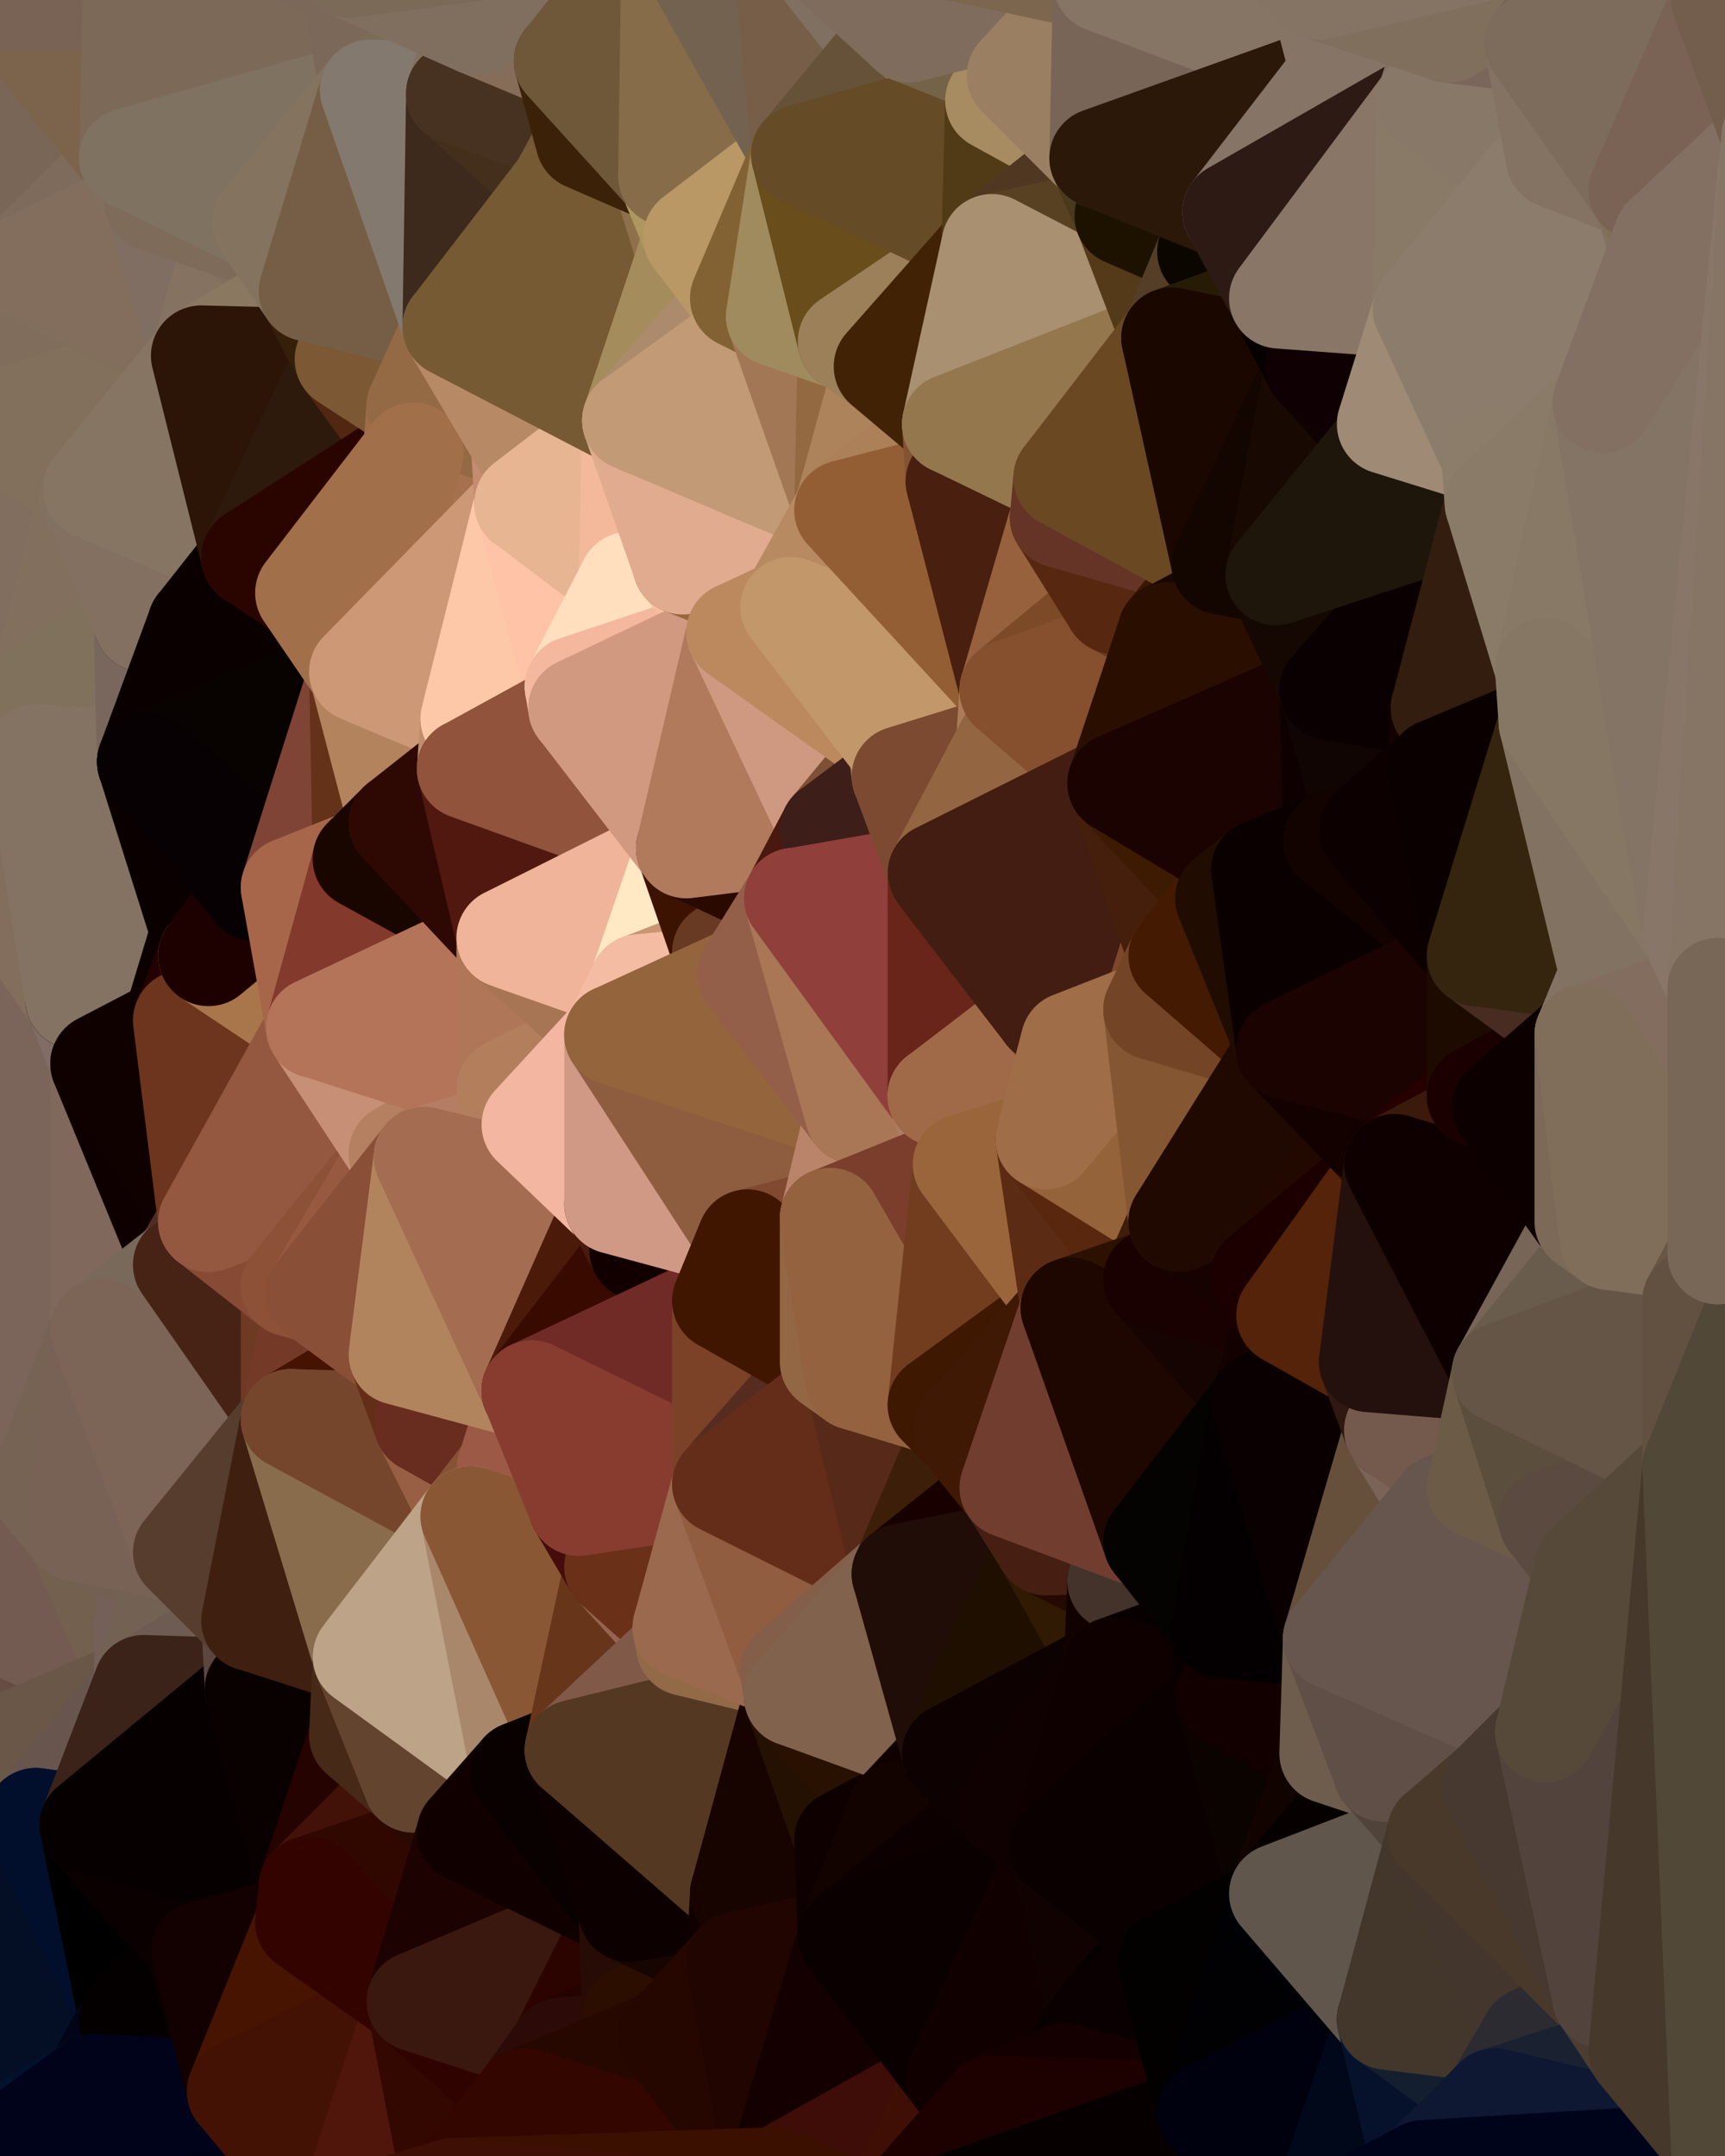 <?xml version="1.0" standalone="yes"?>
<svg width="480" height="600" xmlns="http://www.w3.org/2000/svg" version="1.1" ><polygon points="-34,148 -34,518 -18,222" fill="rgba(128, 108, 97, 1)" stroke="rgba(128, 108, 97, 1)" stroke-width="28" stroke-linejoin="round"/>
		<polygon points="-34,518 -18,444 -18,222" fill="rgba(119, 94, 87, 1)" stroke="rgba(119, 94, 87, 1)" stroke-width="28" stroke-linejoin="round"/>
		<polygon points="-19,204 -34,148 -18,222" fill="rgba(126, 109, 89, 1)" stroke="rgba(126, 109, 89, 1)" stroke-width="28" stroke-linejoin="round"/>
		<polygon points="-34,518 -19,500 -18,444" fill="rgba(107, 87, 78, 1)" stroke="rgba(107, 87, 78, 1)" stroke-width="28" stroke-linejoin="round"/>
		<polygon points="-4,118 -34,148 -3,130" fill="rgba(127, 108, 94, 1)" stroke="rgba(127, 108, 94, 1)" stroke-width="28" stroke-linejoin="round"/>
		<polygon points="-3,574 -34,518 0,599" fill="rgba(5, 24, 54, 1)" stroke="rgba(5, 24, 54, 1)" stroke-width="28" stroke-linejoin="round"/>
		<polygon points="-18,444 -19,500 -4,488" fill="rgba(110, 82, 79, 1)" stroke="rgba(110, 82, 79, 1)" stroke-width="28" stroke-linejoin="round"/>
		<polygon points="-34,148 -4,118 6,74" fill="rgba(126, 107, 93, 1)" stroke="rgba(126, 107, 93, 1)" stroke-width="28" stroke-linejoin="round"/>
		<polygon points="0,0 -34,148 6,74" fill="rgba(120, 104, 88, 1)" stroke="rgba(120, 104, 88, 1)" stroke-width="28" stroke-linejoin="round"/>
		<polygon points="-3,574 0,599 6,592" fill="rgba(0, 8, 37, 1)" stroke="rgba(0, 8, 37, 1)" stroke-width="28" stroke-linejoin="round"/>
		<polygon points="-4,488 -19,500 10,506" fill="rgba(104, 86, 74, 1)" stroke="rgba(104, 86, 74, 1)" stroke-width="28" stroke-linejoin="round"/>
		<polygon points="-19,204 -18,222 10,210" fill="rgba(127, 107, 96, 1)" stroke="rgba(127, 107, 96, 1)" stroke-width="28" stroke-linejoin="round"/>
		<polygon points="-19,204 10,210 11,192" fill="rgba(133, 111, 97, 1)" stroke="rgba(133, 111, 97, 1)" stroke-width="28" stroke-linejoin="round"/>
		<polygon points="-34,148 -19,204 11,192" fill="rgba(124, 107, 91, 1)" stroke="rgba(124, 107, 91, 1)" stroke-width="28" stroke-linejoin="round"/>
		<polygon points="-19,500 -34,518 10,506" fill="rgba(103, 85, 73, 1)" stroke="rgba(103, 85, 73, 1)" stroke-width="28" stroke-linejoin="round"/>
		<polygon points="11,414 -18,444 21,426" fill="rgba(114, 95, 81, 1)" stroke="rgba(114, 95, 81, 1)" stroke-width="28" stroke-linejoin="round"/>
		<polygon points="-3,574 6,592 26,580" fill="rgba(1, 16, 49, 1)" stroke="rgba(1, 16, 49, 1)" stroke-width="28" stroke-linejoin="round"/>
		<polygon points="-3,130 25,138 26,136" fill="rgba(131, 110, 91, 1)" stroke="rgba(131, 110, 91, 1)" stroke-width="28" stroke-linejoin="round"/>
		<polygon points="21,278 28,370 28,296" fill="rgba(122, 104, 90, 1)" stroke="rgba(122, 104, 90, 1)" stroke-width="28" stroke-linejoin="round"/>
		<polygon points="-18,444 11,414 28,370" fill="rgba(114, 98, 85, 1)" stroke="rgba(114, 98, 85, 1)" stroke-width="28" stroke-linejoin="round"/>
		<polygon points="21,278 -18,444 28,370" fill="rgba(117, 94, 80, 1)" stroke="rgba(117, 94, 80, 1)" stroke-width="28" stroke-linejoin="round"/>
		<polygon points="-4,118 -3,130 26,136" fill="rgba(127, 108, 93, 1)" stroke="rgba(127, 108, 93, 1)" stroke-width="28" stroke-linejoin="round"/>
		<polygon points="-3,130 11,192 25,138" fill="rgba(128, 109, 94, 1)" stroke="rgba(128, 109, 94, 1)" stroke-width="28" stroke-linejoin="round"/>
		<polygon points="-18,222 -18,444 21,278" fill="rgba(123, 101, 90, 1)" stroke="rgba(123, 101, 90, 1)" stroke-width="28" stroke-linejoin="round"/>
		<polygon points="-3,130 -34,148 11,192" fill="rgba(129, 110, 95, 1)" stroke="rgba(129, 110, 95, 1)" stroke-width="28" stroke-linejoin="round"/>
		<polygon points="-34,518 -3,574 10,506" fill="rgba(20, 37, 63, 1)" stroke="rgba(20, 37, 63, 1)" stroke-width="28" stroke-linejoin="round"/>
		<polygon points="0,0 6,74 36,44" fill="rgba(121, 102, 87, 1)" stroke="rgba(121, 102, 87, 1)" stroke-width="28" stroke-linejoin="round"/>
		<polygon points="-3,574 26,580 36,562" fill="rgba(2, 9, 35, 1)" stroke="rgba(2, 9, 35, 1)" stroke-width="28" stroke-linejoin="round"/>
		<polygon points="-18,444 -4,488 40,469" fill="rgba(101, 77, 67, 1)" stroke="rgba(101, 77, 67, 1)" stroke-width="28" stroke-linejoin="round"/>
		<polygon points="21,426 -18,444 40,469" fill="rgba(115, 91, 81, 1)" stroke="rgba(115, 91, 81, 1)" stroke-width="28" stroke-linejoin="round"/>
		<polygon points="25,138 11,192 40,173" fill="rgba(130, 111, 94, 1)" stroke="rgba(130, 111, 94, 1)" stroke-width="28" stroke-linejoin="round"/>
		<polygon points="36,44 6,74 43,56" fill="rgba(126, 107, 92, 1)" stroke="rgba(126, 107, 92, 1)" stroke-width="28" stroke-linejoin="round"/>
		<polygon points="11,192 10,210 41,212" fill="rgba(135, 111, 99, 1)" stroke="rgba(135, 111, 99, 1)" stroke-width="28" stroke-linejoin="round"/>
		<polygon points="21,426 40,469 41,434" fill="rgba(115, 96, 79, 1)" stroke="rgba(115, 96, 79, 1)" stroke-width="28" stroke-linejoin="round"/>
		<polygon points="-4,488 10,506 40,469" fill="rgba(106, 87, 72, 1)" stroke="rgba(106, 87, 72, 1)" stroke-width="28" stroke-linejoin="round"/>
		<polygon points="10,506 25,508 40,469" fill="rgba(104, 85, 78, 1)" stroke="rgba(104, 85, 78, 1)" stroke-width="28" stroke-linejoin="round"/>
		<polygon points="0,0 36,44 37,0" fill="rgba(124, 100, 76, 1)" stroke="rgba(124, 100, 76, 1)" stroke-width="28" stroke-linejoin="round"/>
		<polygon points="10,506 -3,574 36,562" fill="rgba(4, 15, 37, 1)" stroke="rgba(4, 15, 37, 1)" stroke-width="28" stroke-linejoin="round"/>
		<polygon points="25,508 10,506 36,562" fill="rgba(1, 15, 44, 1)" stroke="rgba(1, 15, 44, 1)" stroke-width="28" stroke-linejoin="round"/>
		<polygon points="10,210 -18,222 21,278" fill="rgba(131, 110, 93, 1)" stroke="rgba(131, 110, 93, 1)" stroke-width="28" stroke-linejoin="round"/>
		<polygon points="21,278 28,296 51,284" fill="rgba(129, 109, 102, 1)" stroke="rgba(129, 109, 102, 1)" stroke-width="28" stroke-linejoin="round"/>
		<polygon points="40,173 11,192 41,212" fill="rgba(128, 113, 92, 1)" stroke="rgba(128, 113, 92, 1)" stroke-width="28" stroke-linejoin="round"/>
		<polygon points="6,74 -4,118 56,99" fill="rgba(128, 109, 92, 1)" stroke="rgba(128, 109, 92, 1)" stroke-width="28" stroke-linejoin="round"/>
		<polygon points="-4,118 26,136 56,99" fill="rgba(130, 112, 92, 1)" stroke="rgba(130, 112, 92, 1)" stroke-width="28" stroke-linejoin="round"/>
		<polygon points="25,508 36,562 55,544" fill="rgba(1, 0, 0, 1)" stroke="rgba(1, 0, 0, 1)" stroke-width="28" stroke-linejoin="round"/>
		<polygon points="28,296 28,370 51,352" fill="rgba(128, 104, 92, 1)" stroke="rgba(128, 104, 92, 1)" stroke-width="28" stroke-linejoin="round"/>
		<polygon points="41,212 21,278 58,266" fill="rgba(12, 2, 0, 1)" stroke="rgba(12, 2, 0, 1)" stroke-width="28" stroke-linejoin="round"/>
		<polygon points="21,278 51,284 58,266" fill="rgba(12, 0, 0, 1)" stroke="rgba(12, 0, 0, 1)" stroke-width="28" stroke-linejoin="round"/>
		<polygon points="28,296 51,352 58,340" fill="rgba(15, 0, 0, 1)" stroke="rgba(15, 0, 0, 1)" stroke-width="28" stroke-linejoin="round"/>
		<polygon points="43,56 6,74 56,99" fill="rgba(131, 110, 93, 1)" stroke="rgba(131, 110, 93, 1)" stroke-width="28" stroke-linejoin="round"/>
		<polygon points="25,508 55,544 56,543" fill="rgba(2, 1, 0, 1)" stroke="rgba(2, 1, 0, 1)" stroke-width="28" stroke-linejoin="round"/>
		<polygon points="10,210 21,278 41,212" fill="rgba(132, 115, 99, 1)" stroke="rgba(132, 115, 99, 1)" stroke-width="28" stroke-linejoin="round"/>
		<polygon points="36,562 26,580 66,582" fill="rgba(2, 5, 24, 1)" stroke="rgba(2, 5, 24, 1)" stroke-width="28" stroke-linejoin="round"/>
		<polygon points="40,173 41,212 55,174" fill="rgba(121, 103, 93, 1)" stroke="rgba(121, 103, 93, 1)" stroke-width="28" stroke-linejoin="round"/>
		<polygon points="41,434 40,469 51,432" fill="rgba(116, 96, 89, 1)" stroke="rgba(116, 96, 89, 1)" stroke-width="28" stroke-linejoin="round"/>
		<polygon points="21,426 41,434 51,432" fill="rgba(115, 96, 82, 1)" stroke="rgba(115, 96, 82, 1)" stroke-width="28" stroke-linejoin="round"/>
		<polygon points="51,432 40,469 70,451" fill="rgba(115, 97, 83, 1)" stroke="rgba(115, 97, 83, 1)" stroke-width="28" stroke-linejoin="round"/>
		<polygon points="40,173 55,174 70,155" fill="rgba(17, 2, 0, 1)" stroke="rgba(17, 2, 0, 1)" stroke-width="28" stroke-linejoin="round"/>
		<polygon points="25,138 40,173 70,155" fill="rgba(131, 112, 97, 1)" stroke="rgba(131, 112, 97, 1)" stroke-width="28" stroke-linejoin="round"/>
		<polygon points="43,56 56,99 66,64" fill="rgba(128, 110, 98, 1)" stroke="rgba(128, 110, 98, 1)" stroke-width="28" stroke-linejoin="round"/>
		<polygon points="41,212 58,266 71,248" fill="rgba(11, 0, 0, 1)" stroke="rgba(11, 0, 0, 1)" stroke-width="28" stroke-linejoin="round"/>
		<polygon points="26,136 25,138 70,155" fill="rgba(130, 113, 97, 1)" stroke="rgba(130, 113, 97, 1)" stroke-width="28" stroke-linejoin="round"/>
		<polygon points="0,0 37,0 67,-29" fill="rgba(121, 99, 85, 1)" stroke="rgba(121, 99, 85, 1)" stroke-width="28" stroke-linejoin="round"/>
		<polygon points="11,414 21,426 28,370" fill="rgba(118, 99, 84, 1)" stroke="rgba(118, 99, 84, 1)" stroke-width="28" stroke-linejoin="round"/>
		<polygon points="70,451 40,469 71,470" fill="rgba(110, 92, 82, 1)" stroke="rgba(110, 92, 82, 1)" stroke-width="28" stroke-linejoin="round"/>
		<polygon points="55,544 36,562 66,582" fill="rgba(4, 0, 0, 1)" stroke="rgba(4, 0, 0, 1)" stroke-width="28" stroke-linejoin="round"/>
		<polygon points="51,284 28,296 58,340" fill="rgba(14, 1, 0, 1)" stroke="rgba(14, 1, 0, 1)" stroke-width="28" stroke-linejoin="round"/>
		<polygon points="28,370 21,426 51,432" fill="rgba(120, 98, 85, 1)" stroke="rgba(120, 98, 85, 1)" stroke-width="28" stroke-linejoin="round"/>
		<polygon points="58,340 51,352 81,358" fill="rgba(79, 44, 38, 1)" stroke="rgba(79, 44, 38, 1)" stroke-width="28" stroke-linejoin="round"/>
		<polygon points="51,352 28,370 81,395" fill="rgba(121, 105, 90, 1)" stroke="rgba(121, 105, 90, 1)" stroke-width="28" stroke-linejoin="round"/>
		<polygon points="28,370 51,432 81,395" fill="rgba(124, 101, 87, 1)" stroke="rgba(124, 101, 87, 1)" stroke-width="28" stroke-linejoin="round"/>
		<polygon points="56,99 26,136 70,155" fill="rgba(134, 117, 99, 1)" stroke="rgba(134, 117, 99, 1)" stroke-width="28" stroke-linejoin="round"/>
		<polygon points="56,543 85,535 86,525" fill="rgba(12, 0, 0, 1)" stroke="rgba(12, 0, 0, 1)" stroke-width="28" stroke-linejoin="round"/>
		<polygon points="66,64 56,99 86,81" fill="rgba(133, 114, 97, 1)" stroke="rgba(133, 114, 97, 1)" stroke-width="28" stroke-linejoin="round"/>
		<polygon points="73,62 66,64 86,81" fill="rgba(129, 112, 92, 1)" stroke="rgba(129, 112, 92, 1)" stroke-width="28" stroke-linejoin="round"/>
		<polygon points="70,155 55,174 85,165" fill="rgba(10, 0, 0, 1)" stroke="rgba(10, 0, 0, 1)" stroke-width="28" stroke-linejoin="round"/>
		<polygon points="40,469 25,508 71,470" fill="rgba(59, 35, 25, 1)" stroke="rgba(59, 35, 25, 1)" stroke-width="28" stroke-linejoin="round"/>
		<polygon points="58,266 51,284 88,286" fill="rgba(36, 0, 0, 1)" stroke="rgba(36, 0, 0, 1)" stroke-width="28" stroke-linejoin="round"/>
		<polygon points="25,508 56,543 86,525" fill="rgba(10, 0, 0, 1)" stroke="rgba(10, 0, 0, 1)" stroke-width="28" stroke-linejoin="round"/>
		<polygon points="71,470 25,508 86,525" fill="rgba(6, 1, 0, 1)" stroke="rgba(6, 1, 0, 1)" stroke-width="28" stroke-linejoin="round"/>
		<polygon points="51,352 81,395 81,358" fill="rgba(71, 35, 21, 1)" stroke="rgba(71, 35, 21, 1)" stroke-width="28" stroke-linejoin="round"/>
		<polygon points="36,44 43,56 73,62" fill="rgba(130, 111, 94, 1)" stroke="rgba(130, 111, 94, 1)" stroke-width="28" stroke-linejoin="round"/>
		<polygon points="43,56 66,64 73,62" fill="rgba(126, 107, 90, 1)" stroke="rgba(126, 107, 90, 1)" stroke-width="28" stroke-linejoin="round"/>
		<polygon points="56,543 55,544 66,582" fill="rgba(9, 0, 0, 1)" stroke="rgba(9, 0, 0, 1)" stroke-width="28" stroke-linejoin="round"/>
		<polygon points="6,592 0,599 26,580" fill="rgba(2, 18, 44, 1)" stroke="rgba(2, 18, 44, 1)" stroke-width="28" stroke-linejoin="round"/>
		<polygon points="86,81 56,99 96,100" fill="rgba(138, 120, 96, 1)" stroke="rgba(138, 120, 96, 1)" stroke-width="28" stroke-linejoin="round"/>
		<polygon points="67,-29 37,0 97,-9" fill="rgba(121, 103, 79, 1)" stroke="rgba(121, 103, 79, 1)" stroke-width="28" stroke-linejoin="round"/>
		<polygon points="66,582 0,599 96,618" fill="rgba(0, 3, 22, 1)" stroke="rgba(0, 3, 22, 1)" stroke-width="28" stroke-linejoin="round"/>
		<polygon points="81,358 81,395 88,360" fill="rgba(110, 58, 36, 1)" stroke="rgba(110, 58, 36, 1)" stroke-width="28" stroke-linejoin="round"/>
		<polygon points="51,284 58,340 88,286" fill="rgba(109, 53, 30, 1)" stroke="rgba(109, 53, 30, 1)" stroke-width="28" stroke-linejoin="round"/>
		<polygon points="81,247 58,266 88,286" fill="rgba(169, 118, 75, 1)" stroke="rgba(169, 118, 75, 1)" stroke-width="28" stroke-linejoin="round"/>
		<polygon points="71,248 58,266 81,247" fill="rgba(29, 1, 0, 1)" stroke="rgba(29, 1, 0, 1)" stroke-width="28" stroke-linejoin="round"/>
		<polygon points="26,580 0,599 66,582" fill="rgba(0, 3, 25, 1)" stroke="rgba(0, 3, 25, 1)" stroke-width="28" stroke-linejoin="round"/>
		<polygon points="85,165 55,174 100,187" fill="rgba(14, 0, 0, 1)" stroke="rgba(14, 0, 0, 1)" stroke-width="28" stroke-linejoin="round"/>
		<polygon points="70,451 71,470 101,461" fill="rgba(91, 71, 62, 1)" stroke="rgba(91, 71, 62, 1)" stroke-width="28" stroke-linejoin="round"/>
		<polygon points="56,543 66,582 85,535" fill="rgba(19, 0, 0, 1)" stroke="rgba(19, 0, 0, 1)" stroke-width="28" stroke-linejoin="round"/>
		<polygon points="97,-9 37,0 103,25" fill="rgba(123, 104, 89, 1)" stroke="rgba(123, 104, 89, 1)" stroke-width="28" stroke-linejoin="round"/>
		<polygon points="37,0 36,44 103,25" fill="rgba(124, 105, 88, 1)" stroke="rgba(124, 105, 88, 1)" stroke-width="28" stroke-linejoin="round"/>
		<polygon points="36,44 73,62 103,25" fill="rgba(127, 114, 97, 1)" stroke="rgba(127, 114, 97, 1)" stroke-width="28" stroke-linejoin="round"/>
		<polygon points="71,470 100,483 101,461" fill="rgba(11, 0, 0, 1)" stroke="rgba(11, 0, 0, 1)" stroke-width="28" stroke-linejoin="round"/>
		<polygon points="71,470 86,525 100,483" fill="rgba(9, 0, 0, 1)" stroke="rgba(9, 0, 0, 1)" stroke-width="28" stroke-linejoin="round"/>
		<polygon points="55,174 41,212 100,187" fill="rgba(11, 0, 0, 1)" stroke="rgba(11, 0, 0, 1)" stroke-width="28" stroke-linejoin="round"/>
		<polygon points="41,212 81,247 100,187" fill="rgba(8, 3, 0, 1)" stroke="rgba(8, 3, 0, 1)" stroke-width="28" stroke-linejoin="round"/>
		<polygon points="56,99 70,155 96,100" fill="rgba(44, 21, 7, 1)" stroke="rgba(44, 21, 7, 1)" stroke-width="28" stroke-linejoin="round"/>
		<polygon points="41,212 71,248 81,247" fill="rgba(7, 1, 3, 1)" stroke="rgba(7, 1, 3, 1)" stroke-width="28" stroke-linejoin="round"/>
		<polygon points="51,432 70,451 81,395" fill="rgba(87, 61, 46, 1)" stroke="rgba(87, 61, 46, 1)" stroke-width="28" stroke-linejoin="round"/>
		<polygon points="58,340 81,358 111,321" fill="rgba(135, 74, 53, 1)" stroke="rgba(135, 74, 53, 1)" stroke-width="28" stroke-linejoin="round"/>
		<polygon points="88,286 58,340 111,321" fill="rgba(148, 88, 64, 1)" stroke="rgba(148, 88, 64, 1)" stroke-width="28" stroke-linejoin="round"/>
		<polygon points="88,360 81,395 111,377" fill="rgba(116, 57, 39, 1)" stroke="rgba(116, 57, 39, 1)" stroke-width="28" stroke-linejoin="round"/>
		<polygon points="100,187 81,247 101,239" fill="rgba(127, 68, 54, 1)" stroke="rgba(127, 68, 54, 1)" stroke-width="28" stroke-linejoin="round"/>
		<polygon points="96,100 70,155 115,126" fill="rgba(45, 26, 12, 1)" stroke="rgba(45, 26, 12, 1)" stroke-width="28" stroke-linejoin="round"/>
		<polygon points="81,358 88,360 111,321" fill="rgba(141, 81, 55, 1)" stroke="rgba(141, 81, 55, 1)" stroke-width="28" stroke-linejoin="round"/>
		<polygon points="100,187 101,239 111,229" fill="rgba(100, 50, 25, 1)" stroke="rgba(100, 50, 25, 1)" stroke-width="28" stroke-linejoin="round"/>
		<polygon points="96,100 115,126 116,113" fill="rgba(81, 39, 17, 1)" stroke="rgba(81, 39, 17, 1)" stroke-width="28" stroke-linejoin="round"/>
		<polygon points="85,535 66,582 116,557" fill="rgba(70, 20, 0, 1)" stroke="rgba(70, 20, 0, 1)" stroke-width="28" stroke-linejoin="round"/>
		<polygon points="100,483 86,525 115,496" fill="rgba(37, 3, 0, 1)" stroke="rgba(37, 3, 0, 1)" stroke-width="28" stroke-linejoin="round"/>
		<polygon points="111,377 81,395 118,396" fill="rgba(70, 19, 0, 1)" stroke="rgba(70, 19, 0, 1)" stroke-width="28" stroke-linejoin="round"/>
		<polygon points="70,155 85,165 115,126" fill="rgba(42, 5, 0, 1)" stroke="rgba(42, 5, 0, 1)" stroke-width="28" stroke-linejoin="round"/>
		<polygon points="81,247 88,286 101,239" fill="rgba(167, 102, 74, 1)" stroke="rgba(167, 102, 74, 1)" stroke-width="28" stroke-linejoin="round"/>
		<polygon points="86,81 96,100 126,91" fill="rgba(52, 31, 10, 1)" stroke="rgba(52, 31, 10, 1)" stroke-width="28" stroke-linejoin="round"/>
		<polygon points="96,100 116,113 126,91" fill="rgba(124, 88, 52, 1)" stroke="rgba(124, 88, 52, 1)" stroke-width="28" stroke-linejoin="round"/>
		<polygon points="81,395 70,451 101,461" fill="rgba(63, 31, 16, 1)" stroke="rgba(63, 31, 16, 1)" stroke-width="28" stroke-linejoin="round"/>
		<polygon points="100,187 130,214 131,200" fill="rgba(212, 162, 125, 1)" stroke="rgba(212, 162, 125, 1)" stroke-width="28" stroke-linejoin="round"/>
		<polygon points="81,395 101,461 131,422" fill="rgba(137, 108, 76, 1)" stroke="rgba(137, 108, 76, 1)" stroke-width="28" stroke-linejoin="round"/>
		<polygon points="118,396 81,395 131,422" fill="rgba(117, 70, 44, 1)" stroke="rgba(117, 70, 44, 1)" stroke-width="28" stroke-linejoin="round"/>
		<polygon points="115,496 86,525 130,510" fill="rgba(66, 18, 8, 1)" stroke="rgba(66, 18, 8, 1)" stroke-width="28" stroke-linejoin="round"/>
		<polygon points="100,187 111,229 130,214" fill="rgba(179, 131, 93, 1)" stroke="rgba(179, 131, 93, 1)" stroke-width="28" stroke-linejoin="round"/>
		<polygon points="66,582 96,618 116,557" fill="rgba(67, 18, 4, 1)" stroke="rgba(67, 18, 4, 1)" stroke-width="28" stroke-linejoin="round"/>
		<polygon points="97,-9 103,25 133,7" fill="rgba(123, 104, 89, 1)" stroke="rgba(123, 104, 89, 1)" stroke-width="28" stroke-linejoin="round"/>
		<polygon points="103,25 127,26 133,7" fill="rgba(124, 107, 87, 1)" stroke="rgba(124, 107, 87, 1)" stroke-width="28" stroke-linejoin="round"/>
		<polygon points="86,525 116,557 130,510" fill="rgba(48, 8, 0, 1)" stroke="rgba(48, 8, 0, 1)" stroke-width="28" stroke-linejoin="round"/>
		<polygon points="116,557 96,618 126,609" fill="rgba(80, 22, 11, 1)" stroke="rgba(80, 22, 11, 1)" stroke-width="28" stroke-linejoin="round"/>
		<polygon points="111,321 88,360 118,322" fill="rgba(151, 89, 64, 1)" stroke="rgba(151, 89, 64, 1)" stroke-width="28" stroke-linejoin="round"/>
		<polygon points="86,525 85,535 116,557" fill="rgba(51, 3, 0, 1)" stroke="rgba(51, 3, 0, 1)" stroke-width="28" stroke-linejoin="round"/>
		<polygon points="73,62 86,81 103,25" fill="rgba(132, 115, 95, 1)" stroke="rgba(132, 115, 95, 1)" stroke-width="28" stroke-linejoin="round"/>
		<polygon points="118,396 131,422 141,409" fill="rgba(152, 95, 68, 1)" stroke="rgba(152, 95, 68, 1)" stroke-width="28" stroke-linejoin="round"/>
		<polygon points="88,286 111,321 141,303" fill="rgba(199, 143, 118, 1)" stroke="rgba(199, 143, 118, 1)" stroke-width="28" stroke-linejoin="round"/>
		<polygon points="111,321 118,322 141,303" fill="rgba(181, 128, 97, 1)" stroke="rgba(181, 128, 97, 1)" stroke-width="28" stroke-linejoin="round"/>
		<polygon points="101,239 88,286 141,261" fill="rgba(131, 57, 44, 1)" stroke="rgba(131, 57, 44, 1)" stroke-width="28" stroke-linejoin="round"/>
		<polygon points="111,229 101,239 141,261" fill="rgba(26, 6, 0, 1)" stroke="rgba(26, 6, 0, 1)" stroke-width="28" stroke-linejoin="round"/>
		<polygon points="88,360 111,377 118,322" fill="rgba(137, 79, 55, 1)" stroke="rgba(137, 79, 55, 1)" stroke-width="28" stroke-linejoin="round"/>
		<polygon points="115,496 130,510 145,493" fill="rgba(40, 10, 2, 1)" stroke="rgba(40, 10, 2, 1)" stroke-width="28" stroke-linejoin="round"/>
		<polygon points="116,113 115,126 145,123" fill="rgba(157, 109, 71, 1)" stroke="rgba(157, 109, 71, 1)" stroke-width="28" stroke-linejoin="round"/>
		<polygon points="101,461 100,483 115,496" fill="rgba(70, 41, 23, 1)" stroke="rgba(70, 41, 23, 1)" stroke-width="28" stroke-linejoin="round"/>
		<polygon points="145,123 115,126 146,140" fill="rgba(172, 117, 87, 1)" stroke="rgba(172, 117, 87, 1)" stroke-width="28" stroke-linejoin="round"/>
		<polygon points="116,557 126,609 146,584" fill="rgba(51, 8, 1, 1)" stroke="rgba(51, 8, 1, 1)" stroke-width="28" stroke-linejoin="round"/>
		<polygon points="103,25 86,81 126,91" fill="rgba(118, 94, 70, 1)" stroke="rgba(118, 94, 70, 1)" stroke-width="28" stroke-linejoin="round"/>
		<polygon points="141,303 118,322 148,313" fill="rgba(177, 121, 96, 1)" stroke="rgba(177, 121, 96, 1)" stroke-width="28" stroke-linejoin="round"/>
		<polygon points="111,377 118,396 148,387" fill="rgba(98, 46, 22, 1)" stroke="rgba(98, 46, 22, 1)" stroke-width="28" stroke-linejoin="round"/>
		<polygon points="118,396 141,409 148,387" fill="rgba(104, 45, 31, 1)" stroke="rgba(104, 45, 31, 1)" stroke-width="28" stroke-linejoin="round"/>
		<polygon points="115,126 100,187 146,140" fill="rgba(167, 113, 79, 1)" stroke="rgba(167, 113, 79, 1)" stroke-width="28" stroke-linejoin="round"/>
		<polygon points="101,461 115,496 145,493" fill="rgba(99, 68, 47, 1)" stroke="rgba(99, 68, 47, 1)" stroke-width="28" stroke-linejoin="round"/>
		<polygon points="126,91 116,113 145,123" fill="rgba(148, 106, 68, 1)" stroke="rgba(148, 106, 68, 1)" stroke-width="28" stroke-linejoin="round"/>
		<polygon points="141,261 88,286 141,303" fill="rgba(180, 116, 89, 1)" stroke="rgba(180, 116, 89, 1)" stroke-width="28" stroke-linejoin="round"/>
		<polygon points="103,25 126,91 127,26" fill="rgba(131, 121, 111, 1)" stroke="rgba(131, 121, 111, 1)" stroke-width="28" stroke-linejoin="round"/>
		<polygon points="85,165 100,187 115,126" fill="rgba(161, 111, 74, 1)" stroke="rgba(161, 111, 74, 1)" stroke-width="28" stroke-linejoin="round"/>
		<polygon points="116,557 146,584 156,570" fill="rgba(47, 3, 0, 1)" stroke="rgba(47, 3, 0, 1)" stroke-width="28" stroke-linejoin="round"/>
		<polygon points="127,26 126,91 156,52" fill="rgba(61, 42, 28, 1)" stroke="rgba(61, 42, 28, 1)" stroke-width="28" stroke-linejoin="round"/>
		<polygon points="133,7 127,26 157,17" fill="rgba(131, 112, 95, 1)" stroke="rgba(131, 112, 95, 1)" stroke-width="28" stroke-linejoin="round"/>
		<polygon points="100,187 131,200 146,140" fill="rgba(205, 152, 118, 1)" stroke="rgba(205, 152, 118, 1)" stroke-width="28" stroke-linejoin="round"/>
		<polygon points="130,214 111,229 141,261" fill="rgba(46, 9, 3, 1)" stroke="rgba(46, 9, 3, 1)" stroke-width="28" stroke-linejoin="round"/>
		<polygon points="141,409 131,422 161,419" fill="rgba(133, 82, 51, 1)" stroke="rgba(133, 82, 51, 1)" stroke-width="28" stroke-linejoin="round"/>
		<polygon points="160,191 131,200 161,197" fill="rgba(220, 160, 136, 1)" stroke="rgba(220, 160, 136, 1)" stroke-width="28" stroke-linejoin="round"/>
		<polygon points="127,26 156,52 163,39" fill="rgba(68, 47, 28, 1)" stroke="rgba(68, 47, 28, 1)" stroke-width="28" stroke-linejoin="round"/>
		<polygon points="157,17 127,26 163,39" fill="rgba(71, 50, 33, 1)" stroke="rgba(71, 50, 33, 1)" stroke-width="28" stroke-linejoin="round"/>
		<polygon points="131,200 130,214 161,197" fill="rgba(191, 142, 109, 1)" stroke="rgba(191, 142, 109, 1)" stroke-width="28" stroke-linejoin="round"/>
		<polygon points="146,140 131,200 160,191" fill="rgba(253, 200, 168, 1)" stroke="rgba(253, 200, 168, 1)" stroke-width="28" stroke-linejoin="round"/>
		<polygon points="148,313 118,322 171,335" fill="rgba(181, 125, 100, 1)" stroke="rgba(181, 125, 100, 1)" stroke-width="28" stroke-linejoin="round"/>
		<polygon points="161,419 131,422 171,436" fill="rgba(89, 34, 14, 1)" stroke="rgba(89, 34, 14, 1)" stroke-width="28" stroke-linejoin="round"/>
		<polygon points="141,261 141,303 171,288" fill="rgba(175, 118, 88, 1)" stroke="rgba(175, 118, 88, 1)" stroke-width="28" stroke-linejoin="round"/>
		<polygon points="141,303 148,313 171,288" fill="rgba(179, 126, 92, 1)" stroke="rgba(179, 126, 92, 1)" stroke-width="28" stroke-linejoin="round"/>
		<polygon points="148,387 141,409 161,419" fill="rgba(156, 89, 70, 1)" stroke="rgba(156, 89, 70, 1)" stroke-width="28" stroke-linejoin="round"/>
		<polygon points="118,322 111,377 148,387" fill="rgba(177, 132, 93, 1)" stroke="rgba(177, 132, 93, 1)" stroke-width="28" stroke-linejoin="round"/>
		<polygon points="131,422 101,461 145,493" fill="rgba(189, 163, 136, 1)" stroke="rgba(189, 163, 136, 1)" stroke-width="28" stroke-linejoin="round"/>
		<polygon points="130,510 116,557 175,532" fill="rgba(28, 2, 0, 1)" stroke="rgba(28, 2, 0, 1)" stroke-width="28" stroke-linejoin="round"/>
		<polygon points="146,140 160,191 175,162" fill="rgba(255, 195, 167, 1)" stroke="rgba(255, 195, 167, 1)" stroke-width="28" stroke-linejoin="round"/>
		<polygon points="118,322 148,387 171,335" fill="rgba(164, 108, 81, 1)" stroke="rgba(164, 108, 81, 1)" stroke-width="28" stroke-linejoin="round"/>
		<polygon points="131,422 145,493 160,487" fill="rgba(169, 135, 107, 1)" stroke="rgba(169, 135, 107, 1)" stroke-width="28" stroke-linejoin="round"/>
		<polygon points="116,557 156,570 175,532" fill="rgba(58, 24, 15, 1)" stroke="rgba(58, 24, 15, 1)" stroke-width="28" stroke-linejoin="round"/>
		<polygon points="131,422 160,487 171,436" fill="rgba(137, 87, 52, 1)" stroke="rgba(137, 87, 52, 1)" stroke-width="28" stroke-linejoin="round"/>
		<polygon points="171,335 148,387 178,348" fill="rgba(75, 26, 9, 1)" stroke="rgba(75, 26, 9, 1)" stroke-width="28" stroke-linejoin="round"/>
		<polygon points="141,261 171,288 178,274" fill="rgba(167, 117, 84, 1)" stroke="rgba(167, 117, 84, 1)" stroke-width="28" stroke-linejoin="round"/>
		<polygon points="145,123 146,140 176,117" fill="rgba(197, 140, 113, 1)" stroke="rgba(197, 140, 113, 1)" stroke-width="28" stroke-linejoin="round"/>
		<polygon points="126,91 145,123 176,117" fill="rgba(183, 137, 101, 1)" stroke="rgba(183, 137, 101, 1)" stroke-width="28" stroke-linejoin="round"/>
		<polygon points="175,532 156,570 176,561" fill="rgba(43, 4, 0, 1)" stroke="rgba(43, 4, 0, 1)" stroke-width="28" stroke-linejoin="round"/>
		<polygon points="145,493 130,510 175,532" fill="rgba(16, 0, 0, 1)" stroke="rgba(16, 0, 0, 1)" stroke-width="28" stroke-linejoin="round"/>
		<polygon points="160,487 145,493 175,532" fill="rgba(9, 1, 0, 1)" stroke="rgba(9, 1, 0, 1)" stroke-width="28" stroke-linejoin="round"/>
		<polygon points="163,39 156,52 186,49" fill="rgba(117, 87, 53, 1)" stroke="rgba(117, 87, 53, 1)" stroke-width="28" stroke-linejoin="round"/>
		<polygon points="133,7 157,17 187,-21" fill="rgba(134, 109, 89, 1)" stroke="rgba(134, 109, 89, 1)" stroke-width="28" stroke-linejoin="round"/>
		<polygon points="176,561 156,570 186,567" fill="rgba(36, 3, 0, 1)" stroke="rgba(36, 3, 0, 1)" stroke-width="28" stroke-linejoin="round"/>
		<polygon points="171,436 160,487 191,458" fill="rgba(103, 53, 26, 1)" stroke="rgba(103, 53, 26, 1)" stroke-width="28" stroke-linejoin="round"/>
		<polygon points="190,453 171,436 191,458" fill="rgba(150, 99, 80, 1)" stroke="rgba(150, 99, 80, 1)" stroke-width="28" stroke-linejoin="round"/>
		<polygon points="130,214 141,261 191,236" fill="rgba(81, 24, 15, 1)" stroke="rgba(81, 24, 15, 1)" stroke-width="28" stroke-linejoin="round"/>
		<polygon points="161,197 130,214 191,236" fill="rgba(145, 83, 60, 1)" stroke="rgba(145, 83, 60, 1)" stroke-width="28" stroke-linejoin="round"/>
		<polygon points="146,140 175,162 176,117" fill="rgba(231, 181, 146, 1)" stroke="rgba(231, 181, 146, 1)" stroke-width="28" stroke-linejoin="round"/>
		<polygon points="156,52 176,117 193,66" fill="rgba(140, 107, 74, 1)" stroke="rgba(140, 107, 74, 1)" stroke-width="28" stroke-linejoin="round"/>
		<polygon points="186,49 156,52 193,66" fill="rgba(142, 112, 74, 1)" stroke="rgba(142, 112, 74, 1)" stroke-width="28" stroke-linejoin="round"/>
		<polygon points="141,261 178,274 191,236" fill="rgba(240, 180, 154, 1)" stroke="rgba(240, 180, 154, 1)" stroke-width="28" stroke-linejoin="round"/>
		<polygon points="176,117 175,162 190,157" fill="rgba(244, 185, 155, 1)" stroke="rgba(244, 185, 155, 1)" stroke-width="28" stroke-linejoin="round"/>
		<polygon points="97,-9 133,7 187,-21" fill="rgba(128, 111, 95, 1)" stroke="rgba(128, 111, 95, 1)" stroke-width="28" stroke-linejoin="round"/>
		<polygon points="156,52 126,91 176,117" fill="rgba(118, 90, 51, 1)" stroke="rgba(118, 90, 51, 1)" stroke-width="28" stroke-linejoin="round"/>
		<polygon points="171,288 148,313 171,335" fill="rgba(243, 182, 161, 1)" stroke="rgba(243, 182, 161, 1)" stroke-width="28" stroke-linejoin="round"/>
		<polygon points="191,236 178,274 201,265" fill="rgba(255, 232, 196, 1)" stroke="rgba(255, 232, 196, 1)" stroke-width="28" stroke-linejoin="round"/>
		<polygon points="161,419 171,436 201,413" fill="rgba(68, 12, 11, 1)" stroke="rgba(68, 12, 11, 1)" stroke-width="28" stroke-linejoin="round"/>
		<polygon points="156,570 146,584 186,567" fill="rgba(44, 10, 8, 1)" stroke="rgba(44, 10, 8, 1)" stroke-width="28" stroke-linejoin="round"/>
		<polygon points="190,157 175,162 205,176" fill="rgba(248, 187, 158, 1)" stroke="rgba(248, 187, 158, 1)" stroke-width="28" stroke-linejoin="round"/>
		<polygon points="175,532 176,561 205,546" fill="rgba(39, 12, 5, 1)" stroke="rgba(39, 12, 5, 1)" stroke-width="28" stroke-linejoin="round"/>
		<polygon points="176,561 186,567 205,546" fill="rgba(43, 14, 0, 1)" stroke="rgba(43, 14, 0, 1)" stroke-width="28" stroke-linejoin="round"/>
		<polygon points="178,348 148,387 201,362" fill="rgba(56, 10, 0, 1)" stroke="rgba(56, 10, 0, 1)" stroke-width="28" stroke-linejoin="round"/>
		<polygon points="193,66 176,117 206,83" fill="rgba(164, 140, 92, 1)" stroke="rgba(164, 140, 92, 1)" stroke-width="28" stroke-linejoin="round"/>
		<polygon points="175,162 160,191 205,176" fill="rgba(255, 223, 190, 1)" stroke="rgba(255, 223, 190, 1)" stroke-width="28" stroke-linejoin="round"/>
		<polygon points="201,265 178,274 208,271" fill="rgba(200, 150, 115, 1)" stroke="rgba(200, 150, 115, 1)" stroke-width="28" stroke-linejoin="round"/>
		<polygon points="171,335 178,348 208,345" fill="rgba(74, 26, 14, 1)" stroke="rgba(74, 26, 14, 1)" stroke-width="28" stroke-linejoin="round"/>
		<polygon points="178,348 201,362 208,345" fill="rgba(18, 0, 0, 1)" stroke="rgba(18, 0, 0, 1)" stroke-width="28" stroke-linejoin="round"/>
		<polygon points="175,532 205,546 206,527" fill="rgba(23, 5, 1, 1)" stroke="rgba(23, 5, 1, 1)" stroke-width="28" stroke-linejoin="round"/>
		<polygon points="160,191 161,197 205,176" fill="rgba(244, 184, 158, 1)" stroke="rgba(244, 184, 158, 1)" stroke-width="28" stroke-linejoin="round"/>
		<polygon points="148,387 201,413 201,362" fill="rgba(112, 43, 38, 1)" stroke="rgba(112, 43, 38, 1)" stroke-width="28" stroke-linejoin="round"/>
		<polygon points="171,436 190,453 201,413" fill="rgba(106, 48, 24, 1)" stroke="rgba(106, 48, 24, 1)" stroke-width="28" stroke-linejoin="round"/>
		<polygon points="148,387 161,419 201,413" fill="rgba(136, 60, 47, 1)" stroke="rgba(136, 60, 47, 1)" stroke-width="28" stroke-linejoin="round"/>
		<polygon points="157,17 163,39 186,49" fill="rgba(59, 33, 8, 1)" stroke="rgba(59, 33, 8, 1)" stroke-width="28" stroke-linejoin="round"/>
		<polygon points="186,567 146,584 216,606" fill="rgba(38, 8, 0, 1)" stroke="rgba(38, 8, 0, 1)" stroke-width="28" stroke-linejoin="round"/>
		<polygon points="146,584 126,609 216,606" fill="rgba(51, 6, 0, 1)" stroke="rgba(51, 6, 0, 1)" stroke-width="28" stroke-linejoin="round"/>
		<polygon points="178,274 171,288 208,271" fill="rgba(244, 188, 163, 1)" stroke="rgba(244, 188, 163, 1)" stroke-width="28" stroke-linejoin="round"/>
		<polygon points="160,487 175,532 206,527" fill="rgba(12, 1, 0, 1)" stroke="rgba(12, 1, 0, 1)" stroke-width="28" stroke-linejoin="round"/>
		<polygon points="220,465 191,458 221,472" fill="rgba(159, 134, 103, 1)" stroke="rgba(159, 134, 103, 1)" stroke-width="28" stroke-linejoin="round"/>
		<polygon points="191,236 201,265 221,250" fill="rgba(60, 18, 0, 1)" stroke="rgba(60, 18, 0, 1)" stroke-width="28" stroke-linejoin="round"/>
		<polygon points="67,-29 97,-9 187,-21" fill="rgba(123, 106, 88, 1)" stroke="rgba(123, 106, 88, 1)" stroke-width="28" stroke-linejoin="round"/>
		<polygon points="186,49 193,66 223,43" fill="rgba(173, 151, 94, 1)" stroke="rgba(173, 151, 94, 1)" stroke-width="28" stroke-linejoin="round"/>
		<polygon points="191,458 160,487 221,472" fill="rgba(128, 89, 72, 1)" stroke="rgba(128, 89, 72, 1)" stroke-width="28" stroke-linejoin="round"/>
		<polygon points="160,487 206,527 221,472" fill="rgba(84, 56, 34, 1)" stroke="rgba(84, 56, 34, 1)" stroke-width="28" stroke-linejoin="round"/>
		<polygon points="201,265 208,271 221,250" fill="rgba(104, 58, 35, 1)" stroke="rgba(104, 58, 35, 1)" stroke-width="28" stroke-linejoin="round"/>
		<polygon points="190,453 191,458 220,465" fill="rgba(146, 106, 71, 1)" stroke="rgba(146, 106, 71, 1)" stroke-width="28" stroke-linejoin="round"/>
		<polygon points="190,157 205,176 220,169" fill="rgba(246, 191, 160, 1)" stroke="rgba(246, 191, 160, 1)" stroke-width="28" stroke-linejoin="round"/>
		<polygon points="206,83 176,117 216,88" fill="rgba(172, 139, 108, 1)" stroke="rgba(172, 139, 108, 1)" stroke-width="28" stroke-linejoin="round"/>
		<polygon points="161,197 191,236 205,176" fill="rgba(209, 153, 128, 1)" stroke="rgba(209, 153, 128, 1)" stroke-width="28" stroke-linejoin="round"/>
		<polygon points="157,17 186,49 187,-21" fill="rgba(111, 88, 57, 1)" stroke="rgba(111, 88, 57, 1)" stroke-width="28" stroke-linejoin="round"/>
		<polygon points="191,236 221,250 231,231" fill="rgba(41, 9, 0, 1)" stroke="rgba(41, 9, 0, 1)" stroke-width="28" stroke-linejoin="round"/>
		<polygon points="201,362 201,413 231,379" fill="rgba(123, 66, 39, 1)" stroke="rgba(123, 66, 39, 1)" stroke-width="28" stroke-linejoin="round"/>
		<polygon points="171,288 171,335 208,345" fill="rgba(208, 153, 133, 1)" stroke="rgba(208, 153, 133, 1)" stroke-width="28" stroke-linejoin="round"/>
		<polygon points="190,157 220,169 235,142" fill="rgba(151, 102, 61, 1)" stroke="rgba(151, 102, 61, 1)" stroke-width="28" stroke-linejoin="round"/>
		<polygon points="206,527 205,546 236,539" fill="rgba(16, 0, 0, 1)" stroke="rgba(16, 0, 0, 1)" stroke-width="28" stroke-linejoin="round"/>
		<polygon points="176,117 190,157 235,142" fill="rgba(225, 171, 143, 1)" stroke="rgba(225, 171, 143, 1)" stroke-width="28" stroke-linejoin="round"/>
		<polygon points="187,-21 186,49 223,43" fill="rgba(134, 108, 73, 1)" stroke="rgba(134, 108, 73, 1)" stroke-width="28" stroke-linejoin="round"/>
		<polygon points="193,66 206,83 223,43" fill="rgba(185, 152, 101, 1)" stroke="rgba(185, 152, 101, 1)" stroke-width="28" stroke-linejoin="round"/>
		<polygon points="231,379 201,413 238,384" fill="rgba(86, 44, 32, 1)" stroke="rgba(86, 44, 32, 1)" stroke-width="28" stroke-linejoin="round"/>
		<polygon points="208,345 231,339 238,310" fill="rgba(122, 60, 35, 1)" stroke="rgba(122, 60, 35, 1)" stroke-width="28" stroke-linejoin="round"/>
		<polygon points="171,288 208,345 238,310" fill="rgba(142, 93, 63, 1)" stroke="rgba(142, 93, 63, 1)" stroke-width="28" stroke-linejoin="round"/>
		<polygon points="208,271 171,288 238,310" fill="rgba(148, 100, 60, 1)" stroke="rgba(148, 100, 60, 1)" stroke-width="28" stroke-linejoin="round"/>
		<polygon points="235,512 206,527 236,539" fill="rgba(19, 1, 1, 1)" stroke="rgba(19, 1, 1, 1)" stroke-width="28" stroke-linejoin="round"/>
		<polygon points="216,88 176,117 235,142" fill="rgba(194, 154, 118, 1)" stroke="rgba(194, 154, 118, 1)" stroke-width="28" stroke-linejoin="round"/>
		<polygon points="221,472 206,527 235,512" fill="rgba(23, 3, 0, 1)" stroke="rgba(23, 3, 0, 1)" stroke-width="28" stroke-linejoin="round"/>
		<polygon points="205,176 191,236 231,231" fill="rgba(177, 122, 92, 1)" stroke="rgba(177, 122, 92, 1)" stroke-width="28" stroke-linejoin="round"/>
		<polygon points="208,345 231,379 231,339" fill="rgba(129, 73, 48, 1)" stroke="rgba(129, 73, 48, 1)" stroke-width="28" stroke-linejoin="round"/>
		<polygon points="208,345 201,362 231,379" fill="rgba(64, 22, 0, 1)" stroke="rgba(64, 22, 0, 1)" stroke-width="28" stroke-linejoin="round"/>
		<polygon points="217,-24 187,-21 223,43" fill="rgba(115, 98, 80, 1)" stroke="rgba(115, 98, 80, 1)" stroke-width="28" stroke-linejoin="round"/>
		<polygon points="206,83 216,88 223,43" fill="rgba(130, 98, 51, 1)" stroke="rgba(130, 98, 51, 1)" stroke-width="28" stroke-linejoin="round"/>
		<polygon points="201,413 190,453 220,465" fill="rgba(155, 105, 78, 1)" stroke="rgba(155, 105, 78, 1)" stroke-width="28" stroke-linejoin="round"/>
		<polygon points="216,88 235,142 236,95" fill="rgba(162, 119, 85, 1)" stroke="rgba(162, 119, 85, 1)" stroke-width="28" stroke-linejoin="round"/>
		<polygon points="205,546 186,567 216,606" fill="rgba(37, 7, 0, 1)" stroke="rgba(37, 7, 0, 1)" stroke-width="28" stroke-linejoin="round"/>
		<polygon points="217,-24 223,43 247,14" fill="rgba(119, 94, 72, 1)" stroke="rgba(119, 94, 72, 1)" stroke-width="28" stroke-linejoin="round"/>
		<polygon points="205,176 231,231 250,208" fill="rgba(207, 153, 129, 1)" stroke="rgba(207, 153, 129, 1)" stroke-width="28" stroke-linejoin="round"/>
		<polygon points="250,208 231,231 251,216" fill="rgba(126, 80, 54, 1)" stroke="rgba(126, 80, 54, 1)" stroke-width="28" stroke-linejoin="round"/>
		<polygon points="201,413 220,465 251,438" fill="rgba(144, 93, 64, 1)" stroke="rgba(144, 93, 64, 1)" stroke-width="28" stroke-linejoin="round"/>
		<polygon points="220,169 205,176 250,208" fill="rgba(188, 137, 94, 1)" stroke="rgba(188, 137, 94, 1)" stroke-width="28" stroke-linejoin="round"/>
		<polygon points="236,95 235,142 246,102" fill="rgba(147, 105, 65, 1)" stroke="rgba(147, 105, 65, 1)" stroke-width="28" stroke-linejoin="round"/>
		<polygon points="217,-24 247,14 253,9" fill="rgba(128, 112, 97, 1)" stroke="rgba(128, 112, 97, 1)" stroke-width="28" stroke-linejoin="round"/>
		<polygon points="221,472 235,512 250,504" fill="rgba(36, 17, 2, 1)" stroke="rgba(36, 17, 2, 1)" stroke-width="28" stroke-linejoin="round"/>
		<polygon points="231,231 221,250 261,243" fill="rgba(73, 25, 15, 1)" stroke="rgba(73, 25, 15, 1)" stroke-width="28" stroke-linejoin="round"/>
		<polygon points="251,216 231,231 261,243" fill="rgba(61, 30, 25, 1)" stroke="rgba(61, 30, 25, 1)" stroke-width="28" stroke-linejoin="round"/>
		<polygon points="238,384 201,413 251,438" fill="rgba(100, 45, 25, 1)" stroke="rgba(100, 45, 25, 1)" stroke-width="28" stroke-linejoin="round"/>
		<polygon points="205,546 216,606 236,539" fill="rgba(32, 5, 0, 1)" stroke="rgba(32, 5, 0, 1)" stroke-width="28" stroke-linejoin="round"/>
		<polygon points="223,43 216,88 236,95" fill="rgba(160, 139, 94, 1)" stroke="rgba(160, 139, 94, 1)" stroke-width="28" stroke-linejoin="round"/>
		<polygon points="246,102 235,142 265,118" fill="rgba(173, 131, 91, 1)" stroke="rgba(173, 131, 91, 1)" stroke-width="28" stroke-linejoin="round"/>
		<polygon points="221,472 250,504 265,488" fill="rgba(40, 17, 1, 1)" stroke="rgba(40, 17, 1, 1)" stroke-width="28" stroke-linejoin="round"/>
		<polygon points="236,539 216,606 266,578" fill="rgba(20, 0, 1, 1)" stroke="rgba(20, 0, 1, 1)" stroke-width="28" stroke-linejoin="round"/>
		<polygon points="265,118 235,142 266,134" fill="rgba(172, 128, 89, 1)" stroke="rgba(172, 128, 89, 1)" stroke-width="28" stroke-linejoin="round"/>
		<polygon points="261,391 251,438 268,398" fill="rgba(105, 59, 36, 1)" stroke="rgba(105, 59, 36, 1)" stroke-width="28" stroke-linejoin="round"/>
		<polygon points="238,310 231,339 268,324" fill="rgba(186, 132, 106, 1)" stroke="rgba(186, 132, 106, 1)" stroke-width="28" stroke-linejoin="round"/>
		<polygon points="261,305 238,310 268,324" fill="rgba(180, 129, 102, 1)" stroke="rgba(180, 129, 102, 1)" stroke-width="28" stroke-linejoin="round"/>
		<polygon points="216,606 246,620 266,578" fill="rgba(62, 13, 8, 1)" stroke="rgba(62, 13, 8, 1)" stroke-width="28" stroke-linejoin="round"/>
		<polygon points="238,384 251,438 261,391" fill="rgba(87, 41, 25, 1)" stroke="rgba(87, 41, 25, 1)" stroke-width="28" stroke-linejoin="round"/>
		<polygon points="220,465 221,472 251,438" fill="rgba(131, 95, 73, 1)" stroke="rgba(131, 95, 73, 1)" stroke-width="28" stroke-linejoin="round"/>
		<polygon points="235,512 236,539 250,504" fill="rgba(14, 0, 0, 1)" stroke="rgba(14, 0, 0, 1)" stroke-width="28" stroke-linejoin="round"/>
		<polygon points="221,250 208,271 238,310" fill="rgba(147, 95, 73, 1)" stroke="rgba(147, 95, 73, 1)" stroke-width="28" stroke-linejoin="round"/>
		<polygon points="223,43 236,95 276,68" fill="rgba(105, 77, 27, 1)" stroke="rgba(105, 77, 27, 1)" stroke-width="28" stroke-linejoin="round"/>
		<polygon points="251,438 221,472 265,488" fill="rgba(129, 98, 77, 1)" stroke="rgba(129, 98, 77, 1)" stroke-width="28" stroke-linejoin="round"/>
		<polygon points="221,250 238,310 261,305" fill="rgba(169, 119, 86, 1)" stroke="rgba(169, 119, 86, 1)" stroke-width="28" stroke-linejoin="round"/>
		<polygon points="253,9 247,14 277,28" fill="rgba(131, 110, 83, 1)" stroke="rgba(131, 110, 83, 1)" stroke-width="28" stroke-linejoin="round"/>
		<polygon points="236,95 246,102 276,68" fill="rgba(156, 128, 89, 1)" stroke="rgba(156, 128, 89, 1)" stroke-width="28" stroke-linejoin="round"/>
		<polygon points="231,339 231,379 238,384" fill="rgba(147, 103, 68, 1)" stroke="rgba(147, 103, 68, 1)" stroke-width="28" stroke-linejoin="round"/>
		<polygon points="250,208 251,216 280,207" fill="rgba(165, 117, 77, 1)" stroke="rgba(165, 117, 77, 1)" stroke-width="28" stroke-linejoin="round"/>
		<polygon points="265,488 250,504 280,503" fill="rgba(15, 1, 0, 1)" stroke="rgba(15, 1, 0, 1)" stroke-width="28" stroke-linejoin="round"/>
		<polygon points="247,14 223,43 277,28" fill="rgba(102, 82, 57, 1)" stroke="rgba(102, 82, 57, 1)" stroke-width="28" stroke-linejoin="round"/>
		<polygon points="266,578 246,620 276,586" fill="rgba(63, 15, 5, 1)" stroke="rgba(63, 15, 5, 1)" stroke-width="28" stroke-linejoin="round"/>
		<polygon points="261,243 221,250 261,305" fill="rgba(144, 63, 59, 1)" stroke="rgba(144, 63, 59, 1)" stroke-width="28" stroke-linejoin="round"/>
		<polygon points="250,208 280,207 281,192" fill="rgba(198, 151, 109, 1)" stroke="rgba(198, 151, 109, 1)" stroke-width="28" stroke-linejoin="round"/>
		<polygon points="268,398 251,438 281,414" fill="rgba(61, 30, 9, 1)" stroke="rgba(61, 30, 9, 1)" stroke-width="28" stroke-linejoin="round"/>
		<polygon points="253,9 277,28 283,21" fill="rgba(135, 121, 92, 1)" stroke="rgba(135, 121, 92, 1)" stroke-width="28" stroke-linejoin="round"/>
		<polygon points="235,142 220,169 281,192" fill="rgba(183, 138, 97, 1)" stroke="rgba(183, 138, 97, 1)" stroke-width="28" stroke-linejoin="round"/>
		<polygon points="220,169 250,208 281,192" fill="rgba(194, 151, 106, 1)" stroke="rgba(194, 151, 106, 1)" stroke-width="28" stroke-linejoin="round"/>
		<polygon points="251,216 261,243 280,207" fill="rgba(124, 74, 49, 1)" stroke="rgba(124, 74, 49, 1)" stroke-width="28" stroke-linejoin="round"/>
		<polygon points="223,43 276,68 277,28" fill="rgba(101, 75, 38, 1)" stroke="rgba(101, 75, 38, 1)" stroke-width="28" stroke-linejoin="round"/>
		<polygon points="261,243 261,305 291,282" fill="rgba(105, 37, 26, 1)" stroke="rgba(105, 37, 26, 1)" stroke-width="28" stroke-linejoin="round"/>
		<polygon points="261,305 268,324 291,317" fill="rgba(175, 123, 101, 1)" stroke="rgba(175, 123, 101, 1)" stroke-width="28" stroke-linejoin="round"/>
		<polygon points="281,414 251,438 291,430" fill="rgba(25, 0, 0, 1)" stroke="rgba(25, 0, 0, 1)" stroke-width="28" stroke-linejoin="round"/>
		<polygon points="266,134 235,142 281,192" fill="rgba(147, 94, 52, 1)" stroke="rgba(147, 94, 52, 1)" stroke-width="28" stroke-linejoin="round"/>
		<polygon points="231,339 261,391 268,324" fill="rgba(123, 62, 44, 1)" stroke="rgba(123, 62, 44, 1)" stroke-width="28" stroke-linejoin="round"/>
		<polygon points="231,339 238,384 261,391" fill="rgba(148, 98, 63, 1)" stroke="rgba(148, 98, 63, 1)" stroke-width="28" stroke-linejoin="round"/>
		<polygon points="246,102 265,118 276,68" fill="rgba(65, 34, 5, 1)" stroke="rgba(65, 34, 5, 1)" stroke-width="28" stroke-linejoin="round"/>
		<polygon points="265,118 266,134 296,133" fill="rgba(132, 83, 53, 1)" stroke="rgba(132, 83, 53, 1)" stroke-width="28" stroke-linejoin="round"/>
		<polygon points="266,134 295,144 296,133" fill="rgba(103, 58, 25, 1)" stroke="rgba(103, 58, 25, 1)" stroke-width="28" stroke-linejoin="round"/>
		<polygon points="266,578 276,586 296,577" fill="rgba(36, 6, 4, 1)" stroke="rgba(36, 6, 4, 1)" stroke-width="28" stroke-linejoin="round"/>
		<polygon points="250,504 236,539 280,503" fill="rgba(18, 3, 0, 1)" stroke="rgba(18, 3, 0, 1)" stroke-width="28" stroke-linejoin="round"/>
		<polygon points="268,324 261,391 298,364" fill="rgba(114, 61, 30, 1)" stroke="rgba(114, 61, 30, 1)" stroke-width="28" stroke-linejoin="round"/>
		<polygon points="261,391 268,398 298,364" fill="rgba(62, 24, 1, 1)" stroke="rgba(62, 24, 1, 1)" stroke-width="28" stroke-linejoin="round"/>
		<polygon points="261,305 291,317 298,290" fill="rgba(169, 117, 78, 1)" stroke="rgba(169, 117, 78, 1)" stroke-width="28" stroke-linejoin="round"/>
		<polygon points="291,282 261,305 298,290" fill="rgba(160, 106, 72, 1)" stroke="rgba(160, 106, 72, 1)" stroke-width="28" stroke-linejoin="round"/>
		<polygon points="280,503 236,539 295,514" fill="rgba(13, 0, 0, 1)" stroke="rgba(13, 0, 0, 1)" stroke-width="28" stroke-linejoin="round"/>
		<polygon points="266,134 281,192 295,144" fill="rgba(73, 31, 15, 1)" stroke="rgba(73, 31, 15, 1)" stroke-width="28" stroke-linejoin="round"/>
		<polygon points="266,578 296,577 306,562" fill="rgba(24, 2, 4, 1)" stroke="rgba(24, 2, 4, 1)" stroke-width="28" stroke-linejoin="round"/>
		<polygon points="277,28 276,68 306,44" fill="rgba(81, 59, 22, 1)" stroke="rgba(81, 59, 22, 1)" stroke-width="28" stroke-linejoin="round"/>
		<polygon points="253,9 283,21 307,-5" fill="rgba(116, 99, 71, 1)" stroke="rgba(116, 99, 71, 1)" stroke-width="28" stroke-linejoin="round"/>
		<polygon points="283,21 277,28 306,44" fill="rgba(167, 140, 97, 1)" stroke="rgba(167, 140, 97, 1)" stroke-width="28" stroke-linejoin="round"/>
		<polygon points="236,539 266,578 295,514" fill="rgba(10, 0, 0, 1)" stroke="rgba(10, 0, 0, 1)" stroke-width="28" stroke-linejoin="round"/>
		<polygon points="251,438 265,488 291,430" fill="rgba(32, 13, 7, 1)" stroke="rgba(32, 13, 7, 1)" stroke-width="28" stroke-linejoin="round"/>
		<polygon points="216,606 126,609 246,620" fill="rgba(59, 16, 0, 1)" stroke="rgba(59, 16, 0, 1)" stroke-width="28" stroke-linejoin="round"/>
		<polygon points="295,144 281,192 310,168" fill="rgba(151, 97, 61, 1)" stroke="rgba(151, 97, 61, 1)" stroke-width="28" stroke-linejoin="round"/>
		<polygon points="291,430 265,488 310,464" fill="rgba(31, 15, 0, 1)" stroke="rgba(31, 15, 0, 1)" stroke-width="28" stroke-linejoin="round"/>
		<polygon points="295,514 266,578 306,562" fill="rgba(17, 0, 0, 1)" stroke="rgba(17, 0, 0, 1)" stroke-width="28" stroke-linejoin="round"/>
		<polygon points="291,317 268,324 298,364" fill="rgba(154, 101, 59, 1)" stroke="rgba(154, 101, 59, 1)" stroke-width="28" stroke-linejoin="round"/>
		<polygon points="306,44 276,68 313,60" fill="rgba(80, 55, 33, 1)" stroke="rgba(80, 55, 33, 1)" stroke-width="28" stroke-linejoin="round"/>
		<polygon points="281,192 280,207 311,218" fill="rgba(172, 124, 88, 1)" stroke="rgba(172, 124, 88, 1)" stroke-width="28" stroke-linejoin="round"/>
		<polygon points="280,207 261,243 311,218" fill="rgba(147, 101, 65, 1)" stroke="rgba(147, 101, 65, 1)" stroke-width="28" stroke-linejoin="round"/>
		<polygon points="291,430 310,464 311,440" fill="rgba(48, 26, 3, 1)" stroke="rgba(48, 26, 3, 1)" stroke-width="28" stroke-linejoin="round"/>
		<polygon points="265,488 280,503 310,464" fill="rgba(13, 1, 1, 1)" stroke="rgba(13, 1, 1, 1)" stroke-width="28" stroke-linejoin="round"/>
		<polygon points="268,398 281,414 298,364" fill="rgba(63, 25, 4, 1)" stroke="rgba(63, 25, 4, 1)" stroke-width="28" stroke-linejoin="round"/>
		<polygon points="291,282 298,290 321,281" fill="rgba(134, 75, 43, 1)" stroke="rgba(134, 75, 43, 1)" stroke-width="28" stroke-linejoin="round"/>
		<polygon points="291,430 311,440 321,429" fill="rgba(36, 10, 0, 1)" stroke="rgba(36, 10, 0, 1)" stroke-width="28" stroke-linejoin="round"/>
		<polygon points="217,-24 253,9 307,-5" fill="rgba(127, 108, 93, 1)" stroke="rgba(127, 108, 93, 1)" stroke-width="28" stroke-linejoin="round"/>
		<polygon points="313,60 276,68 326,94" fill="rgba(88, 65, 34, 1)" stroke="rgba(88, 65, 34, 1)" stroke-width="28" stroke-linejoin="round"/>
		<polygon points="276,68 265,118 326,94" fill="rgba(169, 144, 113, 1)" stroke="rgba(169, 144, 113, 1)" stroke-width="28" stroke-linejoin="round"/>
		<polygon points="265,118 296,133 326,94" fill="rgba(148, 119, 77, 1)" stroke="rgba(148, 119, 77, 1)" stroke-width="28" stroke-linejoin="round"/>
		<polygon points="295,514 306,562 326,538" fill="rgba(16, 2, 1, 1)" stroke="rgba(16, 2, 1, 1)" stroke-width="28" stroke-linejoin="round"/>
		<polygon points="306,562 325,546 326,538" fill="rgba(6, 1, 0, 1)" stroke="rgba(6, 1, 0, 1)" stroke-width="28" stroke-linejoin="round"/>
		<polygon points="291,317 298,364 321,356" fill="rgba(91, 43, 20, 1)" stroke="rgba(91, 43, 20, 1)" stroke-width="28" stroke-linejoin="round"/>
		<polygon points="311,218 291,282 328,266" fill="rgba(70, 26, 1, 1)" stroke="rgba(70, 26, 1, 1)" stroke-width="28" stroke-linejoin="round"/>
		<polygon points="291,282 321,281 328,266" fill="rgba(126, 71, 41, 1)" stroke="rgba(126, 71, 41, 1)" stroke-width="28" stroke-linejoin="round"/>
		<polygon points="291,317 321,356 328,340" fill="rgba(89, 39, 14, 1)" stroke="rgba(89, 39, 14, 1)" stroke-width="28" stroke-linejoin="round"/>
		<polygon points="310,168 281,192 325,176" fill="rgba(124, 74, 39, 1)" stroke="rgba(124, 74, 39, 1)" stroke-width="28" stroke-linejoin="round"/>
		<polygon points="281,192 311,218 325,176" fill="rgba(134, 80, 46, 1)" stroke="rgba(134, 80, 46, 1)" stroke-width="28" stroke-linejoin="round"/>
		<polygon points="281,414 291,430 321,429" fill="rgba(70, 30, 18, 1)" stroke="rgba(70, 30, 18, 1)" stroke-width="28" stroke-linejoin="round"/>
		<polygon points="261,243 291,282 311,218" fill="rgba(67, 29, 18, 1)" stroke="rgba(67, 29, 18, 1)" stroke-width="28" stroke-linejoin="round"/>
		<polygon points="280,503 295,514 310,464" fill="rgba(15, 1, 1, 1)" stroke="rgba(15, 1, 1, 1)" stroke-width="28" stroke-linejoin="round"/>
		<polygon points="283,21 306,44 307,-5" fill="rgba(154, 127, 98, 1)" stroke="rgba(154, 127, 98, 1)" stroke-width="28" stroke-linejoin="round"/>
		<polygon points="306,562 296,577 336,588" fill="rgba(9, 0, 0, 1)" stroke="rgba(9, 0, 0, 1)" stroke-width="28" stroke-linejoin="round"/>
		<polygon points="313,60 326,94 336,70" fill="rgba(84, 58, 25, 1)" stroke="rgba(84, 58, 25, 1)" stroke-width="28" stroke-linejoin="round"/>
		<polygon points="310,168 325,176 340,157" fill="rgba(100, 53, 33, 1)" stroke="rgba(100, 53, 33, 1)" stroke-width="28" stroke-linejoin="round"/>
		<polygon points="311,440 310,464 340,453" fill="rgba(17, 2, 0, 1)" stroke="rgba(17, 2, 0, 1)" stroke-width="28" stroke-linejoin="round"/>
		<polygon points="311,218 328,266 341,250" fill="rgba(69, 31, 12, 1)" stroke="rgba(69, 31, 12, 1)" stroke-width="28" stroke-linejoin="round"/>
		<polygon points="295,144 310,168 340,157" fill="rgba(87, 39, 16, 1)" stroke="rgba(87, 39, 16, 1)" stroke-width="28" stroke-linejoin="round"/>
		<polygon points="321,429 311,440 340,453" fill="rgba(68, 51, 43, 1)" stroke="rgba(68, 51, 43, 1)" stroke-width="28" stroke-linejoin="round"/>
		<polygon points="306,44 313,60 343,59" fill="rgba(73, 58, 29, 1)" stroke="rgba(73, 58, 29, 1)" stroke-width="28" stroke-linejoin="round"/>
		<polygon points="313,60 336,70 343,59" fill="rgba(29, 18, 0, 1)" stroke="rgba(29, 18, 0, 1)" stroke-width="28" stroke-linejoin="round"/>
		<polygon points="340,453 310,464 341,472" fill="rgba(8, 0, 0, 1)" stroke="rgba(8, 0, 0, 1)" stroke-width="28" stroke-linejoin="round"/>
		<polygon points="310,464 295,514 341,472" fill="rgba(14, 0, 0, 1)" stroke="rgba(14, 0, 0, 1)" stroke-width="28" stroke-linejoin="round"/>
		<polygon points="296,133 295,144 340,157" fill="rgba(101, 52, 38, 1)" stroke="rgba(101, 52, 38, 1)" stroke-width="28" stroke-linejoin="round"/>
		<polygon points="325,546 306,562 336,588" fill="rgba(11, 0, 1, 1)" stroke="rgba(11, 0, 1, 1)" stroke-width="28" stroke-linejoin="round"/>
		<polygon points="321,281 291,317 328,340" fill="rgba(148, 99, 58, 1)" stroke="rgba(148, 99, 58, 1)" stroke-width="28" stroke-linejoin="round"/>
		<polygon points="298,290 291,317 321,281" fill="rgba(159, 109, 72, 1)" stroke="rgba(159, 109, 72, 1)" stroke-width="28" stroke-linejoin="round"/>
		<polygon points="298,364 281,414 321,429" fill="rgba(113, 61, 47, 1)" stroke="rgba(113, 61, 47, 1)" stroke-width="28" stroke-linejoin="round"/>
		<polygon points="328,340 321,356 351,355" fill="rgba(62, 30, 9, 1)" stroke="rgba(62, 30, 9, 1)" stroke-width="28" stroke-linejoin="round"/>
		<polygon points="321,356 298,364 351,390" fill="rgba(45, 17, 0, 1)" stroke="rgba(45, 17, 0, 1)" stroke-width="28" stroke-linejoin="round"/>
		<polygon points="298,364 321,429 351,390" fill="rgba(29, 7, 0, 1)" stroke="rgba(29, 7, 0, 1)" stroke-width="28" stroke-linejoin="round"/>
		<polygon points="217,-24 307,-5 337,-29" fill="rgba(124, 102, 78, 1)" stroke="rgba(124, 102, 78, 1)" stroke-width="28" stroke-linejoin="round"/>
		<polygon points="296,577 276,586 336,588" fill="rgba(20, 0, 0, 1)" stroke="rgba(20, 0, 0, 1)" stroke-width="28" stroke-linejoin="round"/>
		<polygon points="311,218 341,250 351,242" fill="rgba(61, 27, 2, 1)" stroke="rgba(61, 27, 2, 1)" stroke-width="28" stroke-linejoin="round"/>
		<polygon points="326,538 355,530 356,527" fill="rgba(0, 2, 0, 1)" stroke="rgba(0, 2, 0, 1)" stroke-width="28" stroke-linejoin="round"/>
		<polygon points="336,70 326,94 356,83" fill="rgba(84, 62, 39, 1)" stroke="rgba(84, 62, 39, 1)" stroke-width="28" stroke-linejoin="round"/>
		<polygon points="321,356 351,390 358,366" fill="rgba(22, 4, 2, 1)" stroke="rgba(22, 4, 2, 1)" stroke-width="28" stroke-linejoin="round"/>
		<polygon points="351,355 321,356 358,366" fill="rgba(24, 1, 0, 1)" stroke="rgba(24, 1, 0, 1)" stroke-width="28" stroke-linejoin="round"/>
		<polygon points="321,281 328,340 358,292" fill="rgba(132, 86, 50, 1)" stroke="rgba(132, 86, 50, 1)" stroke-width="28" stroke-linejoin="round"/>
		<polygon points="328,266 321,281 358,292" fill="rgba(115, 68, 38, 1)" stroke="rgba(115, 68, 38, 1)" stroke-width="28" stroke-linejoin="round"/>
		<polygon points="341,472 326,538 356,527" fill="rgba(6, 0, 0, 1)" stroke="rgba(6, 0, 0, 1)" stroke-width="28" stroke-linejoin="round"/>
		<polygon points="343,59 336,70 356,83" fill="rgba(12, 6, 0, 1)" stroke="rgba(12, 6, 0, 1)" stroke-width="28" stroke-linejoin="round"/>
		<polygon points="340,157 325,176 355,160" fill="rgba(53, 25, 4, 1)" stroke="rgba(53, 25, 4, 1)" stroke-width="28" stroke-linejoin="round"/>
		<polygon points="326,538 325,546 355,530" fill="rgba(7, 1, 1, 1)" stroke="rgba(7, 1, 1, 1)" stroke-width="28" stroke-linejoin="round"/>
		<polygon points="295,514 326,538 341,472" fill="rgba(11, 0, 0, 1)" stroke="rgba(11, 0, 0, 1)" stroke-width="28" stroke-linejoin="round"/>
		<polygon points="326,94 296,133 340,157" fill="rgba(106, 72, 34, 1)" stroke="rgba(106, 72, 34, 1)" stroke-width="28" stroke-linejoin="round"/>
		<polygon points="356,83 326,94 366,102" fill="rgba(38, 27, 5, 1)" stroke="rgba(38, 27, 5, 1)" stroke-width="28" stroke-linejoin="round"/>
		<polygon points="276,586 246,620 336,588" fill="rgba(29, 0, 0, 1)" stroke="rgba(29, 0, 0, 1)" stroke-width="28" stroke-linejoin="round"/>
		<polygon points="337,-29 307,-5 367,-3" fill="rgba(136, 119, 103, 1)" stroke="rgba(136, 119, 103, 1)" stroke-width="28" stroke-linejoin="round"/>
		<polygon points="126,609 96,618 246,620" fill="rgba(62, 15, 5, 1)" stroke="rgba(62, 15, 5, 1)" stroke-width="28" stroke-linejoin="round"/>
		<polygon points="340,453 341,472 371,456" fill="rgba(8, 0, 0, 1)" stroke="rgba(8, 0, 0, 1)" stroke-width="28" stroke-linejoin="round"/>
		<polygon points="341,472 356,527 370,488" fill="rgba(11, 3, 0, 1)" stroke="rgba(11, 3, 0, 1)" stroke-width="28" stroke-linejoin="round"/>
		<polygon points="355,160 325,176 370,192" fill="rgba(25, 6, 0, 1)" stroke="rgba(25, 6, 0, 1)" stroke-width="28" stroke-linejoin="round"/>
		<polygon points="325,176 311,218 370,192" fill="rgba(42, 14, 0, 1)" stroke="rgba(42, 14, 0, 1)" stroke-width="28" stroke-linejoin="round"/>
		<polygon points="336,588 246,620 366,620" fill="rgba(6, 0, 0, 1)" stroke="rgba(6, 0, 0, 1)" stroke-width="28" stroke-linejoin="round"/>
		<polygon points="341,250 328,266 358,292" fill="rgba(68, 26, 2, 1)" stroke="rgba(68, 26, 2, 1)" stroke-width="28" stroke-linejoin="round"/>
		<polygon points="307,-5 306,44 373,20" fill="rgba(120, 101, 87, 1)" stroke="rgba(120, 101, 87, 1)" stroke-width="28" stroke-linejoin="round"/>
		<polygon points="367,-3 307,-5 373,20" fill="rgba(134, 117, 101, 1)" stroke="rgba(134, 117, 101, 1)" stroke-width="28" stroke-linejoin="round"/>
		<polygon points="306,44 343,59 373,20" fill="rgba(43, 24, 9, 1)" stroke="rgba(43, 24, 9, 1)" stroke-width="28" stroke-linejoin="round"/>
		<polygon points="370,192 351,242 371,234" fill="rgba(8, 0, 0, 1)" stroke="rgba(8, 0, 0, 1)" stroke-width="28" stroke-linejoin="round"/>
		<polygon points="341,472 370,488 371,456" fill="rgba(18, 0, 0, 1)" stroke="rgba(18, 0, 0, 1)" stroke-width="28" stroke-linejoin="round"/>
		<polygon points="311,218 351,242 370,192" fill="rgba(26, 3, 0, 1)" stroke="rgba(26, 3, 0, 1)" stroke-width="28" stroke-linejoin="round"/>
		<polygon points="326,94 340,157 366,102" fill="rgba(25, 7, 0, 1)" stroke="rgba(25, 7, 0, 1)" stroke-width="28" stroke-linejoin="round"/>
		<polygon points="328,340 351,355 381,316" fill="rgba(22, 2, 0, 1)" stroke="rgba(22, 2, 0, 1)" stroke-width="28" stroke-linejoin="round"/>
		<polygon points="358,292 328,340 381,316" fill="rgba(31, 9, 0, 1)" stroke="rgba(31, 9, 0, 1)" stroke-width="28" stroke-linejoin="round"/>
		<polygon points="358,366 351,390 381,379" fill="rgba(19, 0, 0, 1)" stroke="rgba(19, 0, 0, 1)" stroke-width="28" stroke-linejoin="round"/>
		<polygon points="340,157 355,160 366,102" fill="rgba(19, 6, 0, 1)" stroke="rgba(19, 6, 0, 1)" stroke-width="28" stroke-linejoin="round"/>
		<polygon points="325,546 336,588 355,530" fill="rgba(2, 1, 0, 1)" stroke="rgba(2, 1, 0, 1)" stroke-width="28" stroke-linejoin="round"/>
		<polygon points="366,102 355,160 385,123" fill="rgba(24, 9, 2, 1)" stroke="rgba(24, 9, 2, 1)" stroke-width="28" stroke-linejoin="round"/>
		<polygon points="366,102 385,123 386,118" fill="rgba(14, 3, 1, 1)" stroke="rgba(14, 3, 1, 1)" stroke-width="28" stroke-linejoin="round"/>
		<polygon points="355,530 336,588 386,562" fill="rgba(1, 1, 3, 1)" stroke="rgba(1, 1, 3, 1)" stroke-width="28" stroke-linejoin="round"/>
		<polygon points="321,429 340,453 351,390" fill="rgba(4, 3, 1, 1)" stroke="rgba(4, 3, 1, 1)" stroke-width="28" stroke-linejoin="round"/>
		<polygon points="381,316 351,355 388,324" fill="rgba(33, 9, 0, 1)" stroke="rgba(33, 9, 0, 1)" stroke-width="28" stroke-linejoin="round"/>
		<polygon points="381,379 351,390 388,398" fill="rgba(2, 1, 0, 1)" stroke="rgba(2, 1, 0, 1)" stroke-width="28" stroke-linejoin="round"/>
		<polygon points="370,488 356,527 385,493" fill="rgba(16, 3, 0, 1)" stroke="rgba(16, 3, 0, 1)" stroke-width="28" stroke-linejoin="round"/>
		<polygon points="370,192 371,234 381,231" fill="rgba(14, 0, 0, 1)" stroke="rgba(14, 0, 0, 1)" stroke-width="28" stroke-linejoin="round"/>
		<polygon points="351,390 340,453 371,456" fill="rgba(4, 0, 1, 1)" stroke="rgba(4, 0, 1, 1)" stroke-width="28" stroke-linejoin="round"/>
		<polygon points="351,242 341,250 358,292" fill="rgba(32, 12, 1, 1)" stroke="rgba(32, 12, 1, 1)" stroke-width="28" stroke-linejoin="round"/>
		<polygon points="356,83 366,102 396,86" fill="rgba(7, 0, 0, 1)" stroke="rgba(7, 0, 0, 1)" stroke-width="28" stroke-linejoin="round"/>
		<polygon points="351,390 371,456 388,398" fill="rgba(10, 0, 1, 1)" stroke="rgba(10, 0, 1, 1)" stroke-width="28" stroke-linejoin="round"/>
		<polygon points="336,588 366,620 386,562" fill="rgba(0, 1, 14, 1)" stroke="rgba(0, 1, 14, 1)" stroke-width="28" stroke-linejoin="round"/>
		<polygon points="370,192 381,231 400,214" fill="rgba(16, 5, 3, 1)" stroke="rgba(16, 5, 3, 1)" stroke-width="28" stroke-linejoin="round"/>
		<polygon points="385,493 356,527 400,510" fill="rgba(7, 0, 0, 1)" stroke="rgba(7, 0, 0, 1)" stroke-width="28" stroke-linejoin="round"/>
		<polygon points="386,562 366,620 396,604" fill="rgba(0, 8, 25, 1)" stroke="rgba(0, 8, 25, 1)" stroke-width="28" stroke-linejoin="round"/>
		<polygon points="388,398 371,456 401,419" fill="rgba(102, 80, 59, 1)" stroke="rgba(102, 80, 59, 1)" stroke-width="28" stroke-linejoin="round"/>
		<polygon points="370,192 400,214 401,197" fill="rgba(16, 5, 3, 1)" stroke="rgba(16, 5, 3, 1)" stroke-width="28" stroke-linejoin="round"/>
		<polygon points="366,102 386,118 396,86" fill="rgba(14, 0, 3, 1)" stroke="rgba(14, 0, 3, 1)" stroke-width="28" stroke-linejoin="round"/>
		<polygon points="351,355 358,366 388,324" fill="rgba(28, 0, 0, 1)" stroke="rgba(28, 0, 0, 1)" stroke-width="28" stroke-linejoin="round"/>
		<polygon points="351,242 358,292 371,234" fill="rgba(10, 0, 0, 1)" stroke="rgba(10, 0, 0, 1)" stroke-width="28" stroke-linejoin="round"/>
		<polygon points="367,-3 373,20 403,9" fill="rgba(134, 117, 101, 1)" stroke="rgba(134, 117, 101, 1)" stroke-width="28" stroke-linejoin="round"/>
		<polygon points="373,20 397,28 403,9" fill="rgba(135, 119, 103, 1)" stroke="rgba(135, 119, 103, 1)" stroke-width="28" stroke-linejoin="round"/>
		<polygon points="373,20 343,59 397,28" fill="rgba(134, 116, 102, 1)" stroke="rgba(134, 116, 102, 1)" stroke-width="28" stroke-linejoin="round"/>
		<polygon points="358,366 381,379 388,324" fill="rgba(85, 35, 10, 1)" stroke="rgba(85, 35, 10, 1)" stroke-width="28" stroke-linejoin="round"/>
		<polygon points="356,527 355,530 386,562" fill="rgba(0, 1, 5, 1)" stroke="rgba(0, 1, 5, 1)" stroke-width="28" stroke-linejoin="round"/>
		<polygon points="371,456 370,488 385,493" fill="rgba(110, 93, 77, 1)" stroke="rgba(110, 93, 77, 1)" stroke-width="28" stroke-linejoin="round"/>
		<polygon points="371,234 358,292 411,266" fill="rgba(11, 0, 0, 1)" stroke="rgba(11, 0, 0, 1)" stroke-width="28" stroke-linejoin="round"/>
		<polygon points="381,231 371,234 411,266" fill="rgba(18, 3, 0, 1)" stroke="rgba(18, 3, 0, 1)" stroke-width="28" stroke-linejoin="round"/>
		<polygon points="381,316 388,324 411,305" fill="rgba(61, 18, 1, 1)" stroke="rgba(61, 18, 1, 1)" stroke-width="28" stroke-linejoin="round"/>
		<polygon points="388,398 401,419 411,414" fill="rgba(122, 100, 87, 1)" stroke="rgba(122, 100, 87, 1)" stroke-width="28" stroke-linejoin="round"/>
		<polygon points="356,527 386,562 400,510" fill="rgba(96, 86, 76, 1)" stroke="rgba(96, 86, 76, 1)" stroke-width="28" stroke-linejoin="round"/>
		<polygon points="343,59 356,83 397,28" fill="rgba(45, 26, 20, 1)" stroke="rgba(45, 26, 20, 1)" stroke-width="28" stroke-linejoin="round"/>
		<polygon points="356,83 396,86 397,28" fill="rgba(137, 118, 103, 1)" stroke="rgba(137, 118, 103, 1)" stroke-width="28" stroke-linejoin="round"/>
		<polygon points="386,118 385,123 415,127" fill="rgba(13, 0, 0, 1)" stroke="rgba(13, 0, 0, 1)" stroke-width="28" stroke-linejoin="round"/>
		<polygon points="385,493 400,510 415,497" fill="rgba(80, 67, 58, 1)" stroke="rgba(80, 67, 58, 1)" stroke-width="28" stroke-linejoin="round"/>
		<polygon points="415,127 385,123 416,140" fill="rgba(103, 87, 71, 1)" stroke="rgba(103, 87, 71, 1)" stroke-width="28" stroke-linejoin="round"/>
		<polygon points="386,562 396,604 416,584" fill="rgba(6, 18, 44, 1)" stroke="rgba(6, 18, 44, 1)" stroke-width="28" stroke-linejoin="round"/>
		<polygon points="358,292 381,316 411,305" fill="rgba(19, 1, 0, 1)" stroke="rgba(19, 1, 0, 1)" stroke-width="28" stroke-linejoin="round"/>
		<polygon points="381,379 388,398 418,382" fill="rgba(47, 24, 18, 1)" stroke="rgba(47, 24, 18, 1)" stroke-width="28" stroke-linejoin="round"/>
		<polygon points="388,398 411,414 418,382" fill="rgba(116, 90, 77, 1)" stroke="rgba(116, 90, 77, 1)" stroke-width="28" stroke-linejoin="round"/>
		<polygon points="355,160 370,192 416,140" fill="rgba(21, 8, 2, 1)" stroke="rgba(21, 8, 2, 1)" stroke-width="28" stroke-linejoin="round"/>
		<polygon points="370,192 401,197 416,140" fill="rgba(10, 0, 2, 1)" stroke="rgba(10, 0, 2, 1)" stroke-width="28" stroke-linejoin="round"/>
		<polygon points="385,123 355,160 416,140" fill="rgba(30, 22, 11, 1)" stroke="rgba(30, 22, 11, 1)" stroke-width="28" stroke-linejoin="round"/>
		<polygon points="358,292 411,305 411,266" fill="rgba(26, 3, 0, 1)" stroke="rgba(26, 3, 0, 1)" stroke-width="28" stroke-linejoin="round"/>
		<polygon points="386,562 416,584 426,567" fill="rgba(19, 31, 47, 1)" stroke="rgba(19, 31, 47, 1)" stroke-width="28" stroke-linejoin="round"/>
		<polygon points="411,305 388,324 418,308" fill="rgba(38, 0, 0, 1)" stroke="rgba(38, 0, 0, 1)" stroke-width="28" stroke-linejoin="round"/>
		<polygon points="397,28 396,86 426,49" fill="rgba(137, 122, 103, 1)" stroke="rgba(137, 122, 103, 1)" stroke-width="28" stroke-linejoin="round"/>
		<polygon points="396,86 386,118 415,127" fill="rgba(159, 138, 117, 1)" stroke="rgba(159, 138, 117, 1)" stroke-width="28" stroke-linejoin="round"/>
		<polygon points="403,9 397,28 427,12" fill="rgba(130, 114, 98, 1)" stroke="rgba(130, 114, 98, 1)" stroke-width="28" stroke-linejoin="round"/>
		<polygon points="401,197 400,214 431,201" fill="rgba(19, 2, 0, 1)" stroke="rgba(19, 2, 0, 1)" stroke-width="28" stroke-linejoin="round"/>
		<polygon points="430,186 401,197 431,201" fill="rgba(49, 27, 14, 1)" stroke="rgba(49, 27, 14, 1)" stroke-width="28" stroke-linejoin="round"/>
		<polygon points="385,493 415,497 430,482" fill="rgba(82, 66, 53, 1)" stroke="rgba(82, 66, 53, 1)" stroke-width="28" stroke-linejoin="round"/>
		<polygon points="400,214 381,231 411,266" fill="rgba(13, 0, 0, 1)" stroke="rgba(13, 0, 0, 1)" stroke-width="28" stroke-linejoin="round"/>
		<polygon points="427,12 426,49 433,44" fill="rgba(130, 114, 99, 1)" stroke="rgba(130, 114, 99, 1)" stroke-width="28" stroke-linejoin="round"/>
		<polygon points="411,414 401,419 431,423" fill="rgba(108, 86, 73, 1)" stroke="rgba(108, 86, 73, 1)" stroke-width="28" stroke-linejoin="round"/>
		<polygon points="416,140 401,197 430,186" fill="rgba(51, 29, 15, 1)" stroke="rgba(51, 29, 15, 1)" stroke-width="28" stroke-linejoin="round"/>
		<polygon points="371,456 385,493 430,482" fill="rgba(96, 79, 71, 1)" stroke="rgba(96, 79, 71, 1)" stroke-width="28" stroke-linejoin="round"/>
		<polygon points="397,28 426,49 427,12" fill="rgba(136, 120, 104, 1)" stroke="rgba(136, 120, 104, 1)" stroke-width="28" stroke-linejoin="round"/>
		<polygon points="400,510 386,562 426,567" fill="rgba(67, 55, 43, 1)" stroke="rgba(67, 55, 43, 1)" stroke-width="28" stroke-linejoin="round"/>
		<polygon points="388,324 381,379 418,382" fill="rgba(36, 17, 13, 1)" stroke="rgba(36, 17, 13, 1)" stroke-width="28" stroke-linejoin="round"/>
		<polygon points="418,308 388,324 441,340" fill="rgba(59, 26, 11, 1)" stroke="rgba(59, 26, 11, 1)" stroke-width="28" stroke-linejoin="round"/>
		<polygon points="388,324 418,382 441,340" fill="rgba(14, 0, 0, 1)" stroke="rgba(14, 0, 0, 1)" stroke-width="28" stroke-linejoin="round"/>
		<polygon points="401,419 430,482 441,436" fill="rgba(94, 78, 63, 1)" stroke="rgba(94, 78, 63, 1)" stroke-width="28" stroke-linejoin="round"/>
		<polygon points="431,423 401,419 441,436" fill="rgba(98, 82, 66, 1)" stroke="rgba(98, 82, 66, 1)" stroke-width="28" stroke-linejoin="round"/>
		<polygon points="411,266 411,305 441,288" fill="rgba(30, 11, 0, 1)" stroke="rgba(30, 11, 0, 1)" stroke-width="28" stroke-linejoin="round"/>
		<polygon points="411,305 418,308 441,288" fill="rgba(26, 1, 0, 1)" stroke="rgba(26, 1, 0, 1)" stroke-width="28" stroke-linejoin="round"/>
		<polygon points="401,419 371,456 430,482" fill="rgba(103, 86, 78, 1)" stroke="rgba(103, 86, 78, 1)" stroke-width="28" stroke-linejoin="round"/>
		<polygon points="441,340 418,382 448,345" fill="rgba(119, 101, 87, 1)" stroke="rgba(119, 101, 87, 1)" stroke-width="28" stroke-linejoin="round"/>
		<polygon points="411,266 441,288 448,271" fill="rgba(72, 44, 33, 1)" stroke="rgba(72, 44, 33, 1)" stroke-width="28" stroke-linejoin="round"/>
		<polygon points="400,510 426,567 446,556" fill="rgba(67, 54, 45, 1)" stroke="rgba(67, 54, 45, 1)" stroke-width="28" stroke-linejoin="round"/>
		<polygon points="396,86 415,127 446,112" fill="rgba(140, 124, 108, 1)" stroke="rgba(140, 124, 108, 1)" stroke-width="28" stroke-linejoin="round"/>
		<polygon points="418,382 411,414 431,423" fill="rgba(108, 91, 71, 1)" stroke="rgba(108, 91, 71, 1)" stroke-width="28" stroke-linejoin="round"/>
		<polygon points="446,556 426,567 456,571" fill="rgba(61, 44, 36, 1)" stroke="rgba(61, 44, 36, 1)" stroke-width="28" stroke-linejoin="round"/>
		<polygon points="403,9 427,12 457,-24" fill="rgba(122, 102, 91, 1)" stroke="rgba(122, 102, 91, 1)" stroke-width="28" stroke-linejoin="round"/>
		<polygon points="426,567 416,584 456,571" fill="rgba(44, 43, 49, 1)" stroke="rgba(44, 43, 49, 1)" stroke-width="28" stroke-linejoin="round"/>
		<polygon points="433,44 426,49 456,53" fill="rgba(133, 115, 95, 1)" stroke="rgba(133, 115, 95, 1)" stroke-width="28" stroke-linejoin="round"/>
		<polygon points="415,497 400,510 446,556" fill="rgba(73, 57, 42, 1)" stroke="rgba(73, 57, 42, 1)" stroke-width="28" stroke-linejoin="round"/>
		<polygon points="415,127 416,140 446,112" fill="rgba(140, 125, 106, 1)" stroke="rgba(140, 125, 106, 1)" stroke-width="28" stroke-linejoin="round"/>
		<polygon points="400,214 411,266 431,201" fill="rgba(11, 0, 0, 1)" stroke="rgba(11, 0, 0, 1)" stroke-width="28" stroke-linejoin="round"/>
		<polygon points="426,49 446,112 463,66" fill="rgba(136, 120, 107, 1)" stroke="rgba(136, 120, 107, 1)" stroke-width="28" stroke-linejoin="round"/>
		<polygon points="456,53 426,49 463,66" fill="rgba(130, 114, 101, 1)" stroke="rgba(130, 114, 101, 1)" stroke-width="28" stroke-linejoin="round"/>
		<polygon points="367,-3 403,9 457,-24" fill="rgba(128, 111, 93, 1)" stroke="rgba(128, 111, 93, 1)" stroke-width="28" stroke-linejoin="round"/>
		<polygon points="431,201 411,266 448,271" fill="rgba(53, 37, 14, 1)" stroke="rgba(53, 37, 14, 1)" stroke-width="28" stroke-linejoin="round"/>
		<polygon points="426,49 396,86 446,112" fill="rgba(140, 124, 108, 1)" stroke="rgba(140, 124, 108, 1)" stroke-width="28" stroke-linejoin="round"/>
		<polygon points="441,288 418,308 441,340" fill="rgba(13, 0, 0, 1)" stroke="rgba(13, 0, 0, 1)" stroke-width="28" stroke-linejoin="round"/>
		<polygon points="418,382 431,423 471,408" fill="rgba(91, 78, 61, 1)" stroke="rgba(91, 78, 61, 1)" stroke-width="28" stroke-linejoin="round"/>
		<polygon points="431,423 441,436 471,408" fill="rgba(91, 74, 64, 1)" stroke="rgba(91, 74, 64, 1)" stroke-width="28" stroke-linejoin="round"/>
		<polygon points="448,345 418,382 471,362" fill="rgba(105, 92, 76, 1)" stroke="rgba(105, 92, 76, 1)" stroke-width="28" stroke-linejoin="round"/>
		<polygon points="337,-29 367,-3 457,-24" fill="rgba(133, 116, 100, 1)" stroke="rgba(133, 116, 100, 1)" stroke-width="28" stroke-linejoin="round"/>
		<polygon points="448,345 471,362 478,349" fill="rgba(109, 92, 74, 1)" stroke="rgba(109, 92, 74, 1)" stroke-width="28" stroke-linejoin="round"/>
		<polygon points="471,260 448,271 478,275" fill="rgba(134, 118, 102, 1)" stroke="rgba(134, 118, 102, 1)" stroke-width="28" stroke-linejoin="round"/>
		<polygon points="457,-24 427,12 479,0" fill="rgba(116, 97, 82, 1)" stroke="rgba(116, 97, 82, 1)" stroke-width="28" stroke-linejoin="round"/>
		<polygon points="456,571 416,584 479,599" fill="rgba(26, 33, 49, 1)" stroke="rgba(26, 33, 49, 1)" stroke-width="28" stroke-linejoin="round"/>
		<polygon points="448,271 441,288 478,275" fill="rgba(132, 114, 100, 1)" stroke="rgba(132, 114, 100, 1)" stroke-width="28" stroke-linejoin="round"/>
		<polygon points="471,362 418,382 471,408" fill="rgba(101, 85, 70, 1)" stroke="rgba(101, 85, 70, 1)" stroke-width="28" stroke-linejoin="round"/>
		<polygon points="431,201 448,271 471,260" fill="rgba(130, 114, 98, 1)" stroke="rgba(130, 114, 98, 1)" stroke-width="28" stroke-linejoin="round"/>
		<polygon points="427,12 433,44 456,53" fill="rgba(132, 115, 99, 1)" stroke="rgba(132, 115, 99, 1)" stroke-width="28" stroke-linejoin="round"/>
		<polygon points="457,-24 479,0 487,-20" fill="rgba(118, 95, 79, 1)" stroke="rgba(118, 95, 79, 1)" stroke-width="28" stroke-linejoin="round"/>
		<polygon points="427,12 456,53 479,0" fill="rgba(125, 108, 92, 1)" stroke="rgba(125, 108, 92, 1)" stroke-width="28" stroke-linejoin="round"/>
		<polygon points="416,584 396,604 479,599" fill="rgba(14, 24, 51, 1)" stroke="rgba(14, 24, 51, 1)" stroke-width="28" stroke-linejoin="round"/>
		<polygon points="430,482 415,497 446,556" fill="rgba(71, 57, 48, 1)" stroke="rgba(71, 57, 48, 1)" stroke-width="28" stroke-linejoin="round"/>
		<polygon points="456,53 463,66 493,38" fill="rgba(129, 111, 87, 1)" stroke="rgba(129, 111, 87, 1)" stroke-width="28" stroke-linejoin="round"/>
		<polygon points="479,0 456,53 493,38" fill="rgba(122, 99, 85, 1)" stroke="rgba(122, 99, 85, 1)" stroke-width="28" stroke-linejoin="round"/>
		<polygon points="441,288 441,340 448,345" fill="rgba(124, 105, 88, 1)" stroke="rgba(124, 105, 88, 1)" stroke-width="28" stroke-linejoin="round"/>
		<polygon points="416,140 430,186 446,112" fill="rgba(138, 123, 104, 1)" stroke="rgba(138, 123, 104, 1)" stroke-width="28" stroke-linejoin="round"/>
		<polygon points="67,-29 187,-21 217,-24" fill="rgba(131, 105, 88, 1)" stroke="rgba(131, 105, 88, 1)" stroke-width="28" stroke-linejoin="round"/>
		<polygon points="67,-29 217,-24 337,-29" fill="rgba(110, 95, 76, 1)" stroke="rgba(110, 95, 76, 1)" stroke-width="28" stroke-linejoin="round"/>
		<polygon points="446,112 430,186 471,260" fill="rgba(136, 121, 102, 1)" stroke="rgba(136, 121, 102, 1)" stroke-width="28" stroke-linejoin="round"/>
		<polygon points="430,186 431,201 471,260" fill="rgba(134, 119, 100, 1)" stroke="rgba(134, 119, 100, 1)" stroke-width="28" stroke-linejoin="round"/>
		<polygon points="446,556 456,571 471,408" fill="rgba(75, 61, 50, 1)" stroke="rgba(75, 61, 50, 1)" stroke-width="28" stroke-linejoin="round"/>
		<polygon points="430,482 446,556 471,408" fill="rgba(82, 67, 60, 1)" stroke="rgba(82, 67, 60, 1)" stroke-width="28" stroke-linejoin="round"/>
		<polygon points="441,436 430,482 471,408" fill="rgba(86, 73, 57, 1)" stroke="rgba(86, 73, 57, 1)" stroke-width="28" stroke-linejoin="round"/>
		<polygon points="478,275 441,288 478,349" fill="rgba(131, 109, 95, 1)" stroke="rgba(131, 109, 95, 1)" stroke-width="28" stroke-linejoin="round"/>
		<polygon points="441,288 448,345 478,349" fill="rgba(128, 110, 90, 1)" stroke="rgba(128, 110, 90, 1)" stroke-width="28" stroke-linejoin="round"/>
		<polygon points="396,604 366,620 479,599" fill="rgba(0, 4, 26, 1)" stroke="rgba(0, 4, 26, 1)" stroke-width="28" stroke-linejoin="round"/>
		<polygon points="471,408 456,571 479,599" fill="rgba(70, 56, 43, 1)" stroke="rgba(70, 56, 43, 1)" stroke-width="28" stroke-linejoin="round"/>
		<polygon points="446,112 471,260 493,38" fill="rgba(132, 116, 101, 1)" stroke="rgba(132, 116, 101, 1)" stroke-width="28" stroke-linejoin="round"/>
		<polygon points="463,66 446,112 493,38" fill="rgba(131, 112, 98, 1)" stroke="rgba(131, 112, 98, 1)" stroke-width="28" stroke-linejoin="round"/>
		<polygon points="471,260 478,275 493,38" fill="rgba(136, 118, 104, 1)" stroke="rgba(136, 118, 104, 1)" stroke-width="28" stroke-linejoin="round"/>
		<polygon points="487,-20 479,0 493,38" fill="rgba(115, 94, 77, 1)" stroke="rgba(115, 94, 77, 1)" stroke-width="28" stroke-linejoin="round"/>
		<polygon points="478,349 471,362 501,334" fill="rgba(104, 87, 69, 1)" stroke="rgba(104, 87, 69, 1)" stroke-width="28" stroke-linejoin="round"/>
		<polygon points="471,362 471,408 501,334" fill="rgba(98, 81, 65, 1)" stroke="rgba(98, 81, 65, 1)" stroke-width="28" stroke-linejoin="round"/>
		<polygon points="471,408 479,599 501,334" fill="rgba(81, 72, 55, 1)" stroke="rgba(81, 72, 55, 1)" stroke-width="28" stroke-linejoin="round"/>
		<polygon points="493,38 478,275 501,334" fill="rgba(134, 117, 101, 1)" stroke="rgba(134, 117, 101, 1)" stroke-width="28" stroke-linejoin="round"/>
		<polygon points="478,275 478,349 501,334" fill="rgba(120, 103, 87, 1)" stroke="rgba(120, 103, 87, 1)" stroke-width="28" stroke-linejoin="round"/>
		
	</svg>